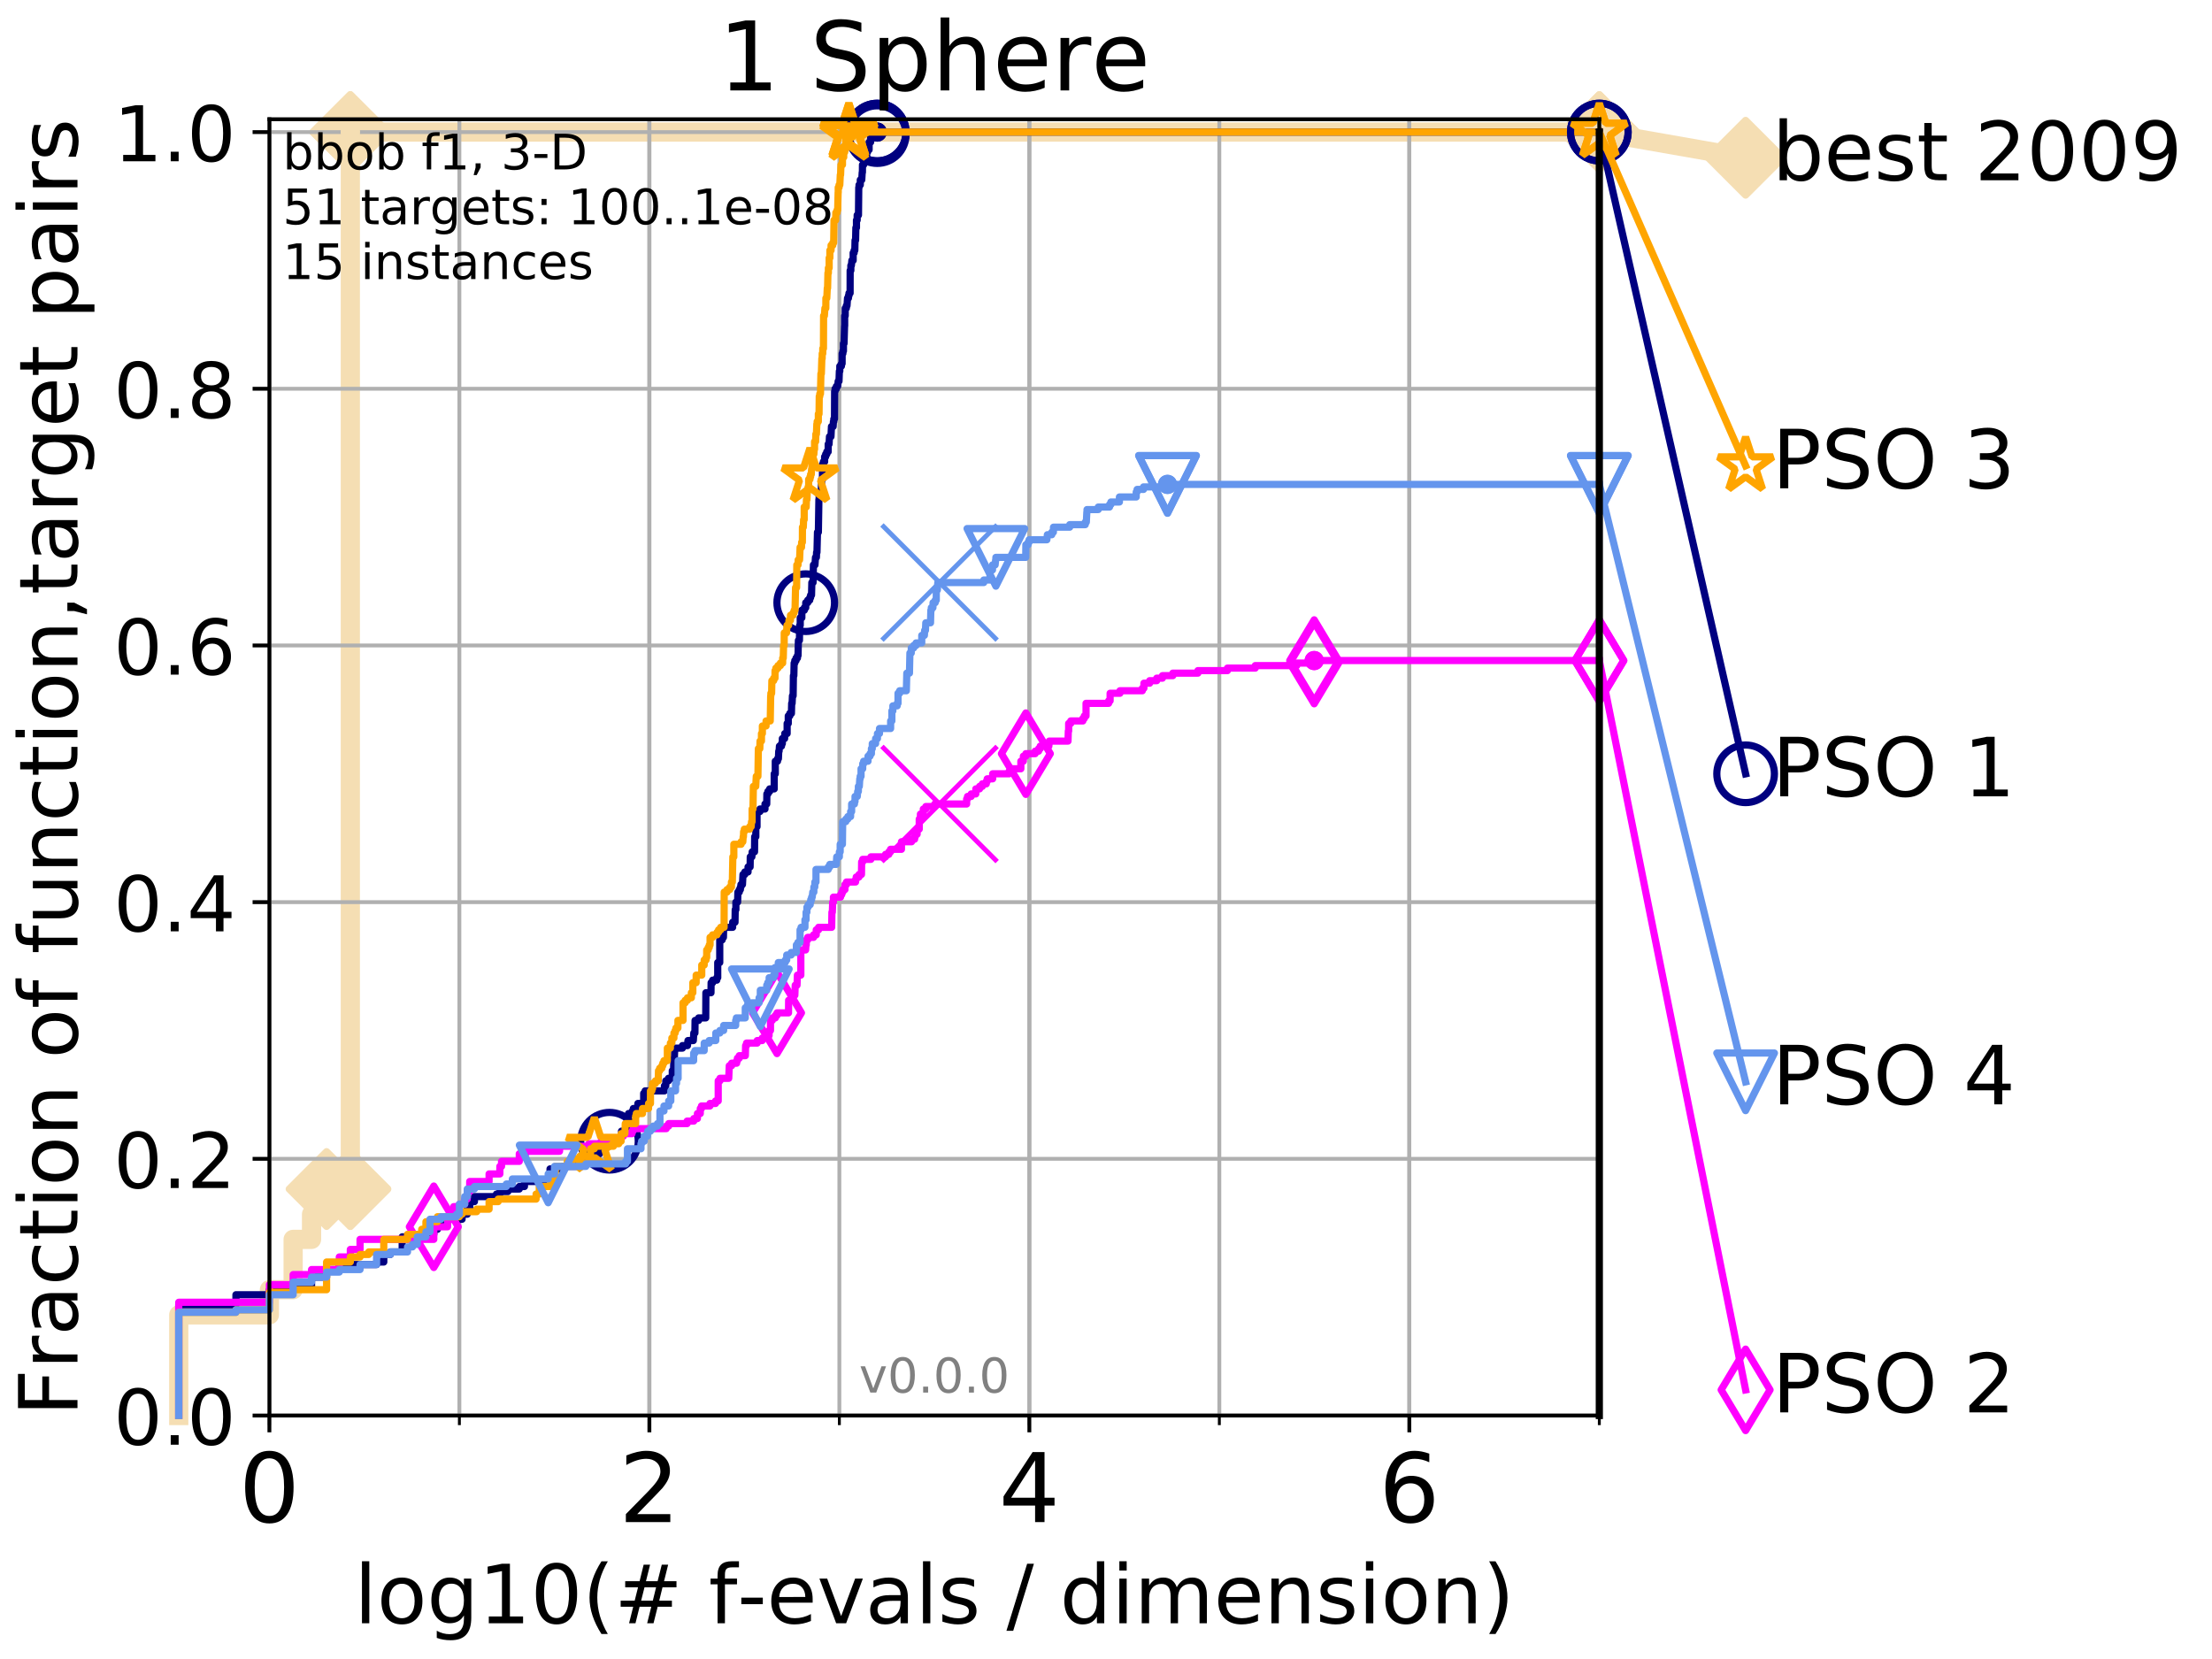 <?xml version="1.0" encoding="utf-8" standalone="no"?>
<!DOCTYPE svg PUBLIC "-//W3C//DTD SVG 1.1//EN"
  "http://www.w3.org/Graphics/SVG/1.1/DTD/svg11.dtd">
<!-- Created with matplotlib (http://matplotlib.org/) -->
<svg height="345.6pt" version="1.1" viewBox="0 0 460.8 345.6" width="460.8pt" xmlns="http://www.w3.org/2000/svg" xmlns:xlink="http://www.w3.org/1999/xlink">
 <defs>
  <style type="text/css">
*{stroke-linecap:butt;stroke-linejoin:round;}
  </style>
 </defs>
 <g id="figure_1">
  <g id="patch_1">
   <path d="M 0 345.6 
L 460.8 345.6 
L 460.8 0 
L 0 0 
z
" style="fill:#ffffff;"/>
  </g>
  <g id="axes_1">
   <g id="patch_2">
    <path d="M 56.12 294.88 
L 333.168 294.88 
L 333.168 24.84 
L 56.12 24.84 
z
" style="fill:#ffffff;"/>
   </g>
   <g id="line2d_1">
    <path d="M 37.236 294.88 
L 37.236 273.91 
L 56.12 273.91 
L 56.12 268.668 
L 61.065 268.668 
L 61.065 258.183 
L 64.9 258.183 
L 64.9 252.94 
L 68.034 252.94 
L 68.034 247.698 
L 72.979 247.698 
L 72.979 27.514 
L 333.168 27.514 
" style="fill:none;stroke:#f5deb3;stroke-linecap:square;stroke-width:4;"/>
   </g>
   <g id="line2d_2">
    <defs>
     <path d="M -0 7.778 
L 7.778 0 
L 0 -7.778 
L -7.778 -0 
z
" id="m46970000c2" style="stroke:#f5deb3;stroke-linejoin:miter;stroke-width:1.5;"/>
    </defs>
    <g>
     <use style="fill:#f5deb3;stroke:#f5deb3;stroke-linejoin:miter;stroke-width:1.5;" x="68.034" xlink:href="#m46970000c2" y="247.698"/>
     <use style="fill:#f5deb3;stroke:#f5deb3;stroke-linejoin:miter;stroke-width:1.5;" x="72.979" xlink:href="#m46970000c2" y="247.698"/>
     <use style="fill:#f5deb3;stroke:#f5deb3;stroke-linejoin:miter;stroke-width:1.5;" x="72.979" xlink:href="#m46970000c2" y="247.698"/>
     <use style="fill:#f5deb3;stroke:#f5deb3;stroke-linejoin:miter;stroke-width:1.5;" x="72.979" xlink:href="#m46970000c2" y="27.514"/>
     <use style="fill:#f5deb3;stroke:#f5deb3;stroke-linejoin:miter;stroke-width:1.5;" x="72.979" xlink:href="#m46970000c2" y="27.514"/>
     <use style="fill:#f5deb3;stroke:#f5deb3;stroke-linejoin:miter;stroke-width:1.5;" x="333.168" xlink:href="#m46970000c2" y="27.514"/>
    </g>
   </g>
   <g id="line2d_3">
    <path style="fill:none;stroke:#f5deb3;stroke-linecap:square;stroke-width:4;"/>
    <g/>
   </g>
   <g id="line2d_4">
    <path d="M 333.168 27.514 
L 363.643 32.861 
" style="fill:none;stroke:#f5deb3;stroke-linecap:square;stroke-width:4;"/>
    <g>
     <use style="fill:#f5deb3;stroke:#f5deb3;stroke-linejoin:miter;stroke-width:1.5;" x="333.168" xlink:href="#m46970000c2" y="27.514"/>
     <use style="fill:#f5deb3;stroke:#f5deb3;stroke-linejoin:miter;stroke-width:1.5;" x="363.643" xlink:href="#m46970000c2" y="32.861"/>
    </g>
   </g>
   <g id="matplotlib.axis_1">
    <g id="xtick_1">
     <g id="line2d_5">
      <path clip-path="url(#p275c1f14c0)" d="M 56.12 294.88 
L 56.12 24.84 
" style="fill:none;stroke:#b0b0b0;stroke-linecap:square;stroke-width:0.8;"/>
     </g>
     <g id="line2d_6">
      <defs>
       <path d="M 0 0 
L 0 3.5 
" id="mfd52d94b77" style="stroke:#000000;stroke-width:0.8;"/>
      </defs>
      <g>
       <use style="stroke:#000000;stroke-width:0.8;" x="56.12" xlink:href="#mfd52d94b77" y="294.88"/>
      </g>
     </g>
     <g id="text_1">
      <!-- 0 -->
      <defs>
       <path d="M 31.781 66.406 
Q 24.172 66.406 20.328 58.906 
Q 16.5 51.422 16.5 36.375 
Q 16.5 21.391 20.328 13.891 
Q 24.172 6.391 31.781 6.391 
Q 39.453 6.391 43.281 13.891 
Q 47.125 21.391 47.125 36.375 
Q 47.125 51.422 43.281 58.906 
Q 39.453 66.406 31.781 66.406 
z
M 31.781 74.219 
Q 44.047 74.219 50.516 64.516 
Q 56.984 54.828 56.984 36.375 
Q 56.984 17.969 50.516 8.266 
Q 44.047 -1.422 31.781 -1.422 
Q 19.531 -1.422 13.062 8.266 
Q 6.594 17.969 6.594 36.375 
Q 6.594 54.828 13.062 64.516 
Q 19.531 74.219 31.781 74.219 
z
" id="DejaVuSans-30"/>
      </defs>
      <g transform="translate(49.758 317.077)scale(0.2 -0.2)">
       <use xlink:href="#DejaVuSans-30"/>
      </g>
     </g>
    </g>
    <g id="xtick_2">
     <g id="line2d_7">
      <path clip-path="url(#p275c1f14c0)" d="M 135.277 294.88 
L 135.277 24.84 
" style="fill:none;stroke:#b0b0b0;stroke-linecap:square;stroke-width:0.8;"/>
     </g>
     <g id="line2d_8">
      <g>
       <use style="stroke:#000000;stroke-width:0.8;" x="135.277" xlink:href="#mfd52d94b77" y="294.88"/>
      </g>
     </g>
     <g id="text_2">
      <!-- 2 -->
      <defs>
       <path d="M 19.188 8.297 
L 53.609 8.297 
L 53.609 0 
L 7.328 0 
L 7.328 8.297 
Q 12.938 14.109 22.625 23.891 
Q 32.328 33.688 34.812 36.531 
Q 39.547 41.844 41.422 45.531 
Q 43.312 49.219 43.312 52.781 
Q 43.312 58.594 39.234 62.25 
Q 35.156 65.922 28.609 65.922 
Q 23.969 65.922 18.812 64.312 
Q 13.672 62.703 7.812 59.422 
L 7.812 69.391 
Q 13.766 71.781 18.938 73 
Q 24.125 74.219 28.422 74.219 
Q 39.75 74.219 46.484 68.547 
Q 53.219 62.891 53.219 53.422 
Q 53.219 48.922 51.531 44.891 
Q 49.859 40.875 45.406 35.406 
Q 44.188 33.984 37.641 27.219 
Q 31.109 20.453 19.188 8.297 
z
" id="DejaVuSans-32"/>
      </defs>
      <g transform="translate(128.914 317.077)scale(0.2 -0.2)">
       <use xlink:href="#DejaVuSans-32"/>
      </g>
     </g>
    </g>
    <g id="xtick_3">
     <g id="line2d_9">
      <path clip-path="url(#p275c1f14c0)" d="M 214.433 294.88 
L 214.433 24.84 
" style="fill:none;stroke:#b0b0b0;stroke-linecap:square;stroke-width:0.8;"/>
     </g>
     <g id="line2d_10">
      <g>
       <use style="stroke:#000000;stroke-width:0.8;" x="214.433" xlink:href="#mfd52d94b77" y="294.88"/>
      </g>
     </g>
     <g id="text_3">
      <!-- 4 -->
      <defs>
       <path d="M 37.797 64.312 
L 12.891 25.391 
L 37.797 25.391 
z
M 35.203 72.906 
L 47.609 72.906 
L 47.609 25.391 
L 58.016 25.391 
L 58.016 17.188 
L 47.609 17.188 
L 47.609 0 
L 37.797 0 
L 37.797 17.188 
L 4.891 17.188 
L 4.891 26.703 
z
" id="DejaVuSans-34"/>
      </defs>
      <g transform="translate(208.071 317.077)scale(0.2 -0.2)">
       <use xlink:href="#DejaVuSans-34"/>
      </g>
     </g>
    </g>
    <g id="xtick_4">
     <g id="line2d_11">
      <path clip-path="url(#p275c1f14c0)" d="M 293.59 294.88 
L 293.59 24.84 
" style="fill:none;stroke:#b0b0b0;stroke-linecap:square;stroke-width:0.8;"/>
     </g>
     <g id="line2d_12">
      <g>
       <use style="stroke:#000000;stroke-width:0.8;" x="293.59" xlink:href="#mfd52d94b77" y="294.88"/>
      </g>
     </g>
     <g id="text_4">
      <!-- 6 -->
      <defs>
       <path d="M 33.016 40.375 
Q 26.375 40.375 22.484 35.828 
Q 18.609 31.297 18.609 23.391 
Q 18.609 15.531 22.484 10.953 
Q 26.375 6.391 33.016 6.391 
Q 39.656 6.391 43.531 10.953 
Q 47.406 15.531 47.406 23.391 
Q 47.406 31.297 43.531 35.828 
Q 39.656 40.375 33.016 40.375 
z
M 52.594 71.297 
L 52.594 62.312 
Q 48.875 64.062 45.094 64.984 
Q 41.312 65.922 37.594 65.922 
Q 27.828 65.922 22.672 59.328 
Q 17.531 52.734 16.797 39.406 
Q 19.672 43.656 24.016 45.922 
Q 28.375 48.188 33.594 48.188 
Q 44.578 48.188 50.953 41.516 
Q 57.328 34.859 57.328 23.391 
Q 57.328 12.156 50.688 5.359 
Q 44.047 -1.422 33.016 -1.422 
Q 20.359 -1.422 13.672 8.266 
Q 6.984 17.969 6.984 36.375 
Q 6.984 53.656 15.188 63.938 
Q 23.391 74.219 37.203 74.219 
Q 40.922 74.219 44.703 73.484 
Q 48.484 72.75 52.594 71.297 
z
" id="DejaVuSans-36"/>
      </defs>
      <g transform="translate(287.227 317.077)scale(0.2 -0.2)">
       <use xlink:href="#DejaVuSans-36"/>
      </g>
     </g>
    </g>
    <g id="xtick_5">
     <g id="line2d_13">
      <path clip-path="url(#p275c1f14c0)" d="M 56.12 294.88 
L 56.12 24.84 
" style="fill:none;stroke:#b0b0b0;stroke-linecap:square;stroke-width:0.8;"/>
     </g>
     <g id="line2d_14">
      <defs>
       <path d="M 0 0 
L 0 2 
" id="mb05ce7f216" style="stroke:#000000;stroke-width:0.6;"/>
      </defs>
      <g>
       <use style="stroke:#000000;stroke-width:0.6;" x="56.12" xlink:href="#mb05ce7f216" y="294.88"/>
      </g>
     </g>
    </g>
    <g id="xtick_6">
     <g id="line2d_15">
      <path clip-path="url(#p275c1f14c0)" d="M 95.698 294.88 
L 95.698 24.84 
" style="fill:none;stroke:#b0b0b0;stroke-linecap:square;stroke-width:0.8;"/>
     </g>
     <g id="line2d_16">
      <g>
       <use style="stroke:#000000;stroke-width:0.6;" x="95.698" xlink:href="#mb05ce7f216" y="294.88"/>
      </g>
     </g>
    </g>
    <g id="xtick_7">
     <g id="line2d_17">
      <path clip-path="url(#p275c1f14c0)" d="M 135.277 294.88 
L 135.277 24.84 
" style="fill:none;stroke:#b0b0b0;stroke-linecap:square;stroke-width:0.8;"/>
     </g>
     <g id="line2d_18">
      <g>
       <use style="stroke:#000000;stroke-width:0.6;" x="135.277" xlink:href="#mb05ce7f216" y="294.88"/>
      </g>
     </g>
    </g>
    <g id="xtick_8">
     <g id="line2d_19">
      <path clip-path="url(#p275c1f14c0)" d="M 174.855 294.88 
L 174.855 24.84 
" style="fill:none;stroke:#b0b0b0;stroke-linecap:square;stroke-width:0.8;"/>
     </g>
     <g id="line2d_20">
      <g>
       <use style="stroke:#000000;stroke-width:0.6;" x="174.855" xlink:href="#mb05ce7f216" y="294.88"/>
      </g>
     </g>
    </g>
    <g id="xtick_9">
     <g id="line2d_21">
      <path clip-path="url(#p275c1f14c0)" d="M 214.433 294.88 
L 214.433 24.84 
" style="fill:none;stroke:#b0b0b0;stroke-linecap:square;stroke-width:0.8;"/>
     </g>
     <g id="line2d_22">
      <g>
       <use style="stroke:#000000;stroke-width:0.6;" x="214.433" xlink:href="#mb05ce7f216" y="294.88"/>
      </g>
     </g>
    </g>
    <g id="xtick_10">
     <g id="line2d_23">
      <path clip-path="url(#p275c1f14c0)" d="M 254.011 294.88 
L 254.011 24.84 
" style="fill:none;stroke:#b0b0b0;stroke-linecap:square;stroke-width:0.8;"/>
     </g>
     <g id="line2d_24">
      <g>
       <use style="stroke:#000000;stroke-width:0.6;" x="254.011" xlink:href="#mb05ce7f216" y="294.88"/>
      </g>
     </g>
    </g>
    <g id="xtick_11">
     <g id="line2d_25">
      <path clip-path="url(#p275c1f14c0)" d="M 293.59 294.88 
L 293.59 24.84 
" style="fill:none;stroke:#b0b0b0;stroke-linecap:square;stroke-width:0.8;"/>
     </g>
     <g id="line2d_26">
      <g>
       <use style="stroke:#000000;stroke-width:0.6;" x="293.59" xlink:href="#mb05ce7f216" y="294.88"/>
      </g>
     </g>
    </g>
    <g id="xtick_12">
     <g id="line2d_27">
      <path clip-path="url(#p275c1f14c0)" d="M 333.168 294.88 
L 333.168 24.84 
" style="fill:none;stroke:#b0b0b0;stroke-linecap:square;stroke-width:0.8;"/>
     </g>
     <g id="line2d_28">
      <g>
       <use style="stroke:#000000;stroke-width:0.6;" x="333.168" xlink:href="#mb05ce7f216" y="294.88"/>
      </g>
     </g>
    </g>
    <g id="text_5">
     <!-- log10(# f-evals / dimension) -->
     <defs>
      <path d="M 9.422 75.984 
L 18.406 75.984 
L 18.406 0 
L 9.422 0 
z
" id="DejaVuSans-6c"/>
      <path d="M 30.609 48.391 
Q 23.391 48.391 19.188 42.75 
Q 14.984 37.109 14.984 27.297 
Q 14.984 17.484 19.156 11.844 
Q 23.344 6.203 30.609 6.203 
Q 37.797 6.203 41.984 11.859 
Q 46.188 17.531 46.188 27.297 
Q 46.188 37.016 41.984 42.703 
Q 37.797 48.391 30.609 48.391 
z
M 30.609 56 
Q 42.328 56 49.016 48.375 
Q 55.719 40.766 55.719 27.297 
Q 55.719 13.875 49.016 6.219 
Q 42.328 -1.422 30.609 -1.422 
Q 18.844 -1.422 12.172 6.219 
Q 5.516 13.875 5.516 27.297 
Q 5.516 40.766 12.172 48.375 
Q 18.844 56 30.609 56 
z
" id="DejaVuSans-6f"/>
      <path d="M 45.406 27.984 
Q 45.406 37.75 41.375 43.109 
Q 37.359 48.484 30.078 48.484 
Q 22.859 48.484 18.828 43.109 
Q 14.797 37.75 14.797 27.984 
Q 14.797 18.266 18.828 12.891 
Q 22.859 7.516 30.078 7.516 
Q 37.359 7.516 41.375 12.891 
Q 45.406 18.266 45.406 27.984 
z
M 54.391 6.781 
Q 54.391 -7.172 48.188 -13.984 
Q 42 -20.797 29.203 -20.797 
Q 24.469 -20.797 20.266 -20.094 
Q 16.062 -19.391 12.109 -17.922 
L 12.109 -9.188 
Q 16.062 -11.328 19.922 -12.344 
Q 23.781 -13.375 27.781 -13.375 
Q 36.625 -13.375 41.016 -8.766 
Q 45.406 -4.156 45.406 5.172 
L 45.406 9.625 
Q 42.625 4.781 38.281 2.391 
Q 33.938 0 27.875 0 
Q 17.828 0 11.672 7.656 
Q 5.516 15.328 5.516 27.984 
Q 5.516 40.672 11.672 48.328 
Q 17.828 56 27.875 56 
Q 33.938 56 38.281 53.609 
Q 42.625 51.219 45.406 46.391 
L 45.406 54.688 
L 54.391 54.688 
z
" id="DejaVuSans-67"/>
      <path d="M 12.406 8.297 
L 28.516 8.297 
L 28.516 63.922 
L 10.984 60.406 
L 10.984 69.391 
L 28.422 72.906 
L 38.281 72.906 
L 38.281 8.297 
L 54.391 8.297 
L 54.391 0 
L 12.406 0 
z
" id="DejaVuSans-31"/>
      <path d="M 31 75.875 
Q 24.469 64.656 21.281 53.656 
Q 18.109 42.672 18.109 31.391 
Q 18.109 20.125 21.312 9.062 
Q 24.516 -2 31 -13.188 
L 23.188 -13.188 
Q 15.875 -1.703 12.234 9.375 
Q 8.594 20.453 8.594 31.391 
Q 8.594 42.281 12.203 53.312 
Q 15.828 64.359 23.188 75.875 
z
" id="DejaVuSans-28"/>
      <path d="M 51.125 44 
L 36.922 44 
L 32.812 27.688 
L 47.125 27.688 
z
M 43.797 71.781 
L 38.719 51.516 
L 52.984 51.516 
L 58.109 71.781 
L 65.922 71.781 
L 60.891 51.516 
L 76.125 51.516 
L 76.125 44 
L 58.984 44 
L 54.984 27.688 
L 70.516 27.688 
L 70.516 20.219 
L 53.078 20.219 
L 48 0 
L 40.188 0 
L 45.219 20.219 
L 30.906 20.219 
L 25.875 0 
L 18.016 0 
L 23.094 20.219 
L 7.719 20.219 
L 7.719 27.688 
L 24.906 27.688 
L 29 44 
L 13.281 44 
L 13.281 51.516 
L 30.906 51.516 
L 35.891 71.781 
z
" id="DejaVuSans-23"/>
      <path id="DejaVuSans-20"/>
      <path d="M 37.109 75.984 
L 37.109 68.5 
L 28.516 68.5 
Q 23.688 68.5 21.797 66.547 
Q 19.922 64.594 19.922 59.516 
L 19.922 54.688 
L 34.719 54.688 
L 34.719 47.703 
L 19.922 47.703 
L 19.922 0 
L 10.891 0 
L 10.891 47.703 
L 2.297 47.703 
L 2.297 54.688 
L 10.891 54.688 
L 10.891 58.5 
Q 10.891 67.625 15.141 71.797 
Q 19.391 75.984 28.609 75.984 
z
" id="DejaVuSans-66"/>
      <path d="M 4.891 31.391 
L 31.203 31.391 
L 31.203 23.391 
L 4.891 23.391 
z
" id="DejaVuSans-2d"/>
      <path d="M 56.203 29.594 
L 56.203 25.203 
L 14.891 25.203 
Q 15.484 15.922 20.484 11.062 
Q 25.484 6.203 34.422 6.203 
Q 39.594 6.203 44.453 7.469 
Q 49.312 8.734 54.109 11.281 
L 54.109 2.781 
Q 49.266 0.734 44.188 -0.344 
Q 39.109 -1.422 33.891 -1.422 
Q 20.797 -1.422 13.156 6.188 
Q 5.516 13.812 5.516 26.812 
Q 5.516 40.234 12.766 48.109 
Q 20.016 56 32.328 56 
Q 43.359 56 49.781 48.891 
Q 56.203 41.797 56.203 29.594 
z
M 47.219 32.234 
Q 47.125 39.594 43.094 43.984 
Q 39.062 48.391 32.422 48.391 
Q 24.906 48.391 20.391 44.141 
Q 15.875 39.891 15.188 32.172 
z
" id="DejaVuSans-65"/>
      <path d="M 2.984 54.688 
L 12.5 54.688 
L 29.594 8.797 
L 46.688 54.688 
L 56.203 54.688 
L 35.688 0 
L 23.484 0 
z
" id="DejaVuSans-76"/>
      <path d="M 34.281 27.484 
Q 23.391 27.484 19.188 25 
Q 14.984 22.516 14.984 16.5 
Q 14.984 11.719 18.141 8.906 
Q 21.297 6.109 26.703 6.109 
Q 34.188 6.109 38.703 11.406 
Q 43.219 16.703 43.219 25.484 
L 43.219 27.484 
z
M 52.203 31.203 
L 52.203 0 
L 43.219 0 
L 43.219 8.297 
Q 40.141 3.328 35.547 0.953 
Q 30.953 -1.422 24.312 -1.422 
Q 15.922 -1.422 10.953 3.297 
Q 6 8.016 6 15.922 
Q 6 25.141 12.172 29.828 
Q 18.359 34.516 30.609 34.516 
L 43.219 34.516 
L 43.219 35.406 
Q 43.219 41.609 39.141 45 
Q 35.062 48.391 27.688 48.391 
Q 23 48.391 18.547 47.266 
Q 14.109 46.141 10.016 43.891 
L 10.016 52.203 
Q 14.938 54.109 19.578 55.047 
Q 24.219 56 28.609 56 
Q 40.484 56 46.344 49.844 
Q 52.203 43.703 52.203 31.203 
z
" id="DejaVuSans-61"/>
      <path d="M 44.281 53.078 
L 44.281 44.578 
Q 40.484 46.531 36.375 47.5 
Q 32.281 48.484 27.875 48.484 
Q 21.188 48.484 17.844 46.438 
Q 14.5 44.391 14.5 40.281 
Q 14.5 37.156 16.891 35.375 
Q 19.281 33.594 26.516 31.984 
L 29.594 31.297 
Q 39.156 29.25 43.188 25.516 
Q 47.219 21.781 47.219 15.094 
Q 47.219 7.469 41.188 3.016 
Q 35.156 -1.422 24.609 -1.422 
Q 20.219 -1.422 15.453 -0.562 
Q 10.688 0.297 5.422 2 
L 5.422 11.281 
Q 10.406 8.688 15.234 7.391 
Q 20.062 6.109 24.812 6.109 
Q 31.156 6.109 34.562 8.281 
Q 37.984 10.453 37.984 14.406 
Q 37.984 18.062 35.516 20.016 
Q 33.062 21.969 24.703 23.781 
L 21.578 24.516 
Q 13.234 26.266 9.516 29.906 
Q 5.812 33.547 5.812 39.891 
Q 5.812 47.609 11.281 51.797 
Q 16.75 56 26.812 56 
Q 31.781 56 36.172 55.266 
Q 40.578 54.547 44.281 53.078 
z
" id="DejaVuSans-73"/>
      <path d="M 25.391 72.906 
L 33.688 72.906 
L 8.297 -9.281 
L 0 -9.281 
z
" id="DejaVuSans-2f"/>
      <path d="M 45.406 46.391 
L 45.406 75.984 
L 54.391 75.984 
L 54.391 0 
L 45.406 0 
L 45.406 8.203 
Q 42.578 3.328 38.25 0.953 
Q 33.938 -1.422 27.875 -1.422 
Q 17.969 -1.422 11.734 6.484 
Q 5.516 14.406 5.516 27.297 
Q 5.516 40.188 11.734 48.094 
Q 17.969 56 27.875 56 
Q 33.938 56 38.25 53.625 
Q 42.578 51.266 45.406 46.391 
z
M 14.797 27.297 
Q 14.797 17.391 18.875 11.75 
Q 22.953 6.109 30.078 6.109 
Q 37.203 6.109 41.297 11.75 
Q 45.406 17.391 45.406 27.297 
Q 45.406 37.203 41.297 42.844 
Q 37.203 48.484 30.078 48.484 
Q 22.953 48.484 18.875 42.844 
Q 14.797 37.203 14.797 27.297 
z
" id="DejaVuSans-64"/>
      <path d="M 9.422 54.688 
L 18.406 54.688 
L 18.406 0 
L 9.422 0 
z
M 9.422 75.984 
L 18.406 75.984 
L 18.406 64.594 
L 9.422 64.594 
z
" id="DejaVuSans-69"/>
      <path d="M 52 44.188 
Q 55.375 50.25 60.062 53.125 
Q 64.75 56 71.094 56 
Q 79.641 56 84.281 50.016 
Q 88.922 44.047 88.922 33.016 
L 88.922 0 
L 79.891 0 
L 79.891 32.719 
Q 79.891 40.578 77.094 44.375 
Q 74.312 48.188 68.609 48.188 
Q 61.625 48.188 57.562 43.547 
Q 53.516 38.922 53.516 30.906 
L 53.516 0 
L 44.484 0 
L 44.484 32.719 
Q 44.484 40.625 41.703 44.406 
Q 38.922 48.188 33.109 48.188 
Q 26.219 48.188 22.156 43.531 
Q 18.109 38.875 18.109 30.906 
L 18.109 0 
L 9.078 0 
L 9.078 54.688 
L 18.109 54.688 
L 18.109 46.188 
Q 21.188 51.219 25.484 53.609 
Q 29.781 56 35.688 56 
Q 41.656 56 45.828 52.969 
Q 50 49.953 52 44.188 
z
" id="DejaVuSans-6d"/>
      <path d="M 54.891 33.016 
L 54.891 0 
L 45.906 0 
L 45.906 32.719 
Q 45.906 40.484 42.875 44.328 
Q 39.844 48.188 33.797 48.188 
Q 26.516 48.188 22.312 43.547 
Q 18.109 38.922 18.109 30.906 
L 18.109 0 
L 9.078 0 
L 9.078 54.688 
L 18.109 54.688 
L 18.109 46.188 
Q 21.344 51.125 25.703 53.562 
Q 30.078 56 35.797 56 
Q 45.219 56 50.047 50.172 
Q 54.891 44.344 54.891 33.016 
z
" id="DejaVuSans-6e"/>
      <path d="M 8.016 75.875 
L 15.828 75.875 
Q 23.141 64.359 26.781 53.312 
Q 30.422 42.281 30.422 31.391 
Q 30.422 20.453 26.781 9.375 
Q 23.141 -1.703 15.828 -13.188 
L 8.016 -13.188 
Q 14.5 -2 17.703 9.062 
Q 20.906 20.125 20.906 31.391 
Q 20.906 42.672 17.703 53.656 
Q 14.5 64.656 8.016 75.875 
z
" id="DejaVuSans-29"/>
     </defs>
     <g transform="translate(73.803 338.154)scale(0.17 -0.17)">
      <use xlink:href="#DejaVuSans-6c"/>
      <use x="27.783" xlink:href="#DejaVuSans-6f"/>
      <use x="88.965" xlink:href="#DejaVuSans-67"/>
      <use x="152.441" xlink:href="#DejaVuSans-31"/>
      <use x="216.064" xlink:href="#DejaVuSans-30"/>
      <use x="279.688" xlink:href="#DejaVuSans-28"/>
      <use x="318.701" xlink:href="#DejaVuSans-23"/>
      <use x="402.49" xlink:href="#DejaVuSans-20"/>
      <use x="434.277" xlink:href="#DejaVuSans-66"/>
      <use x="469.404" xlink:href="#DejaVuSans-2d"/>
      <use x="505.488" xlink:href="#DejaVuSans-65"/>
      <use x="567.012" xlink:href="#DejaVuSans-76"/>
      <use x="626.191" xlink:href="#DejaVuSans-61"/>
      <use x="687.471" xlink:href="#DejaVuSans-6c"/>
      <use x="715.254" xlink:href="#DejaVuSans-73"/>
      <use x="767.354" xlink:href="#DejaVuSans-20"/>
      <use x="799.141" xlink:href="#DejaVuSans-2f"/>
      <use x="832.832" xlink:href="#DejaVuSans-20"/>
      <use x="864.619" xlink:href="#DejaVuSans-64"/>
      <use x="928.096" xlink:href="#DejaVuSans-69"/>
      <use x="955.879" xlink:href="#DejaVuSans-6d"/>
      <use x="1053.291" xlink:href="#DejaVuSans-65"/>
      <use x="1114.814" xlink:href="#DejaVuSans-6e"/>
      <use x="1178.193" xlink:href="#DejaVuSans-73"/>
      <use x="1230.293" xlink:href="#DejaVuSans-69"/>
      <use x="1258.076" xlink:href="#DejaVuSans-6f"/>
      <use x="1319.258" xlink:href="#DejaVuSans-6e"/>
      <use x="1382.637" xlink:href="#DejaVuSans-29"/>
     </g>
    </g>
   </g>
   <g id="matplotlib.axis_2">
    <g id="ytick_1">
     <g id="line2d_29">
      <path clip-path="url(#p275c1f14c0)" d="M 56.12 294.88 
L 333.168 294.88 
" style="fill:none;stroke:#b0b0b0;stroke-linecap:square;stroke-width:0.8;"/>
     </g>
     <g id="line2d_30">
      <defs>
       <path d="M 0 0 
L -3.5 0 
" id="me43df91f21" style="stroke:#000000;stroke-width:0.8;"/>
      </defs>
      <g>
       <use style="stroke:#000000;stroke-width:0.8;" x="56.12" xlink:href="#me43df91f21" y="294.88"/>
      </g>
     </g>
     <g id="text_6">
      <!-- 0.0 -->
      <defs>
       <path d="M 10.688 12.406 
L 21 12.406 
L 21 0 
L 10.688 0 
z
" id="DejaVuSans-2e"/>
      </defs>
      <g transform="translate(23.675 300.959)scale(0.16 -0.16)">
       <use xlink:href="#DejaVuSans-30"/>
       <use x="63.623" xlink:href="#DejaVuSans-2e"/>
       <use x="95.41" xlink:href="#DejaVuSans-30"/>
      </g>
     </g>
    </g>
    <g id="ytick_2">
     <g id="line2d_31">
      <path clip-path="url(#p275c1f14c0)" d="M 56.12 241.407 
L 333.168 241.407 
" style="fill:none;stroke:#b0b0b0;stroke-linecap:square;stroke-width:0.8;"/>
     </g>
     <g id="line2d_32">
      <g>
       <use style="stroke:#000000;stroke-width:0.8;" x="56.12" xlink:href="#me43df91f21" y="241.407"/>
      </g>
     </g>
     <g id="text_7">
      <!-- 0.2 -->
      <g transform="translate(23.675 247.485)scale(0.16 -0.16)">
       <use xlink:href="#DejaVuSans-30"/>
       <use x="63.623" xlink:href="#DejaVuSans-2e"/>
       <use x="95.41" xlink:href="#DejaVuSans-32"/>
      </g>
     </g>
    </g>
    <g id="ytick_3">
     <g id="line2d_33">
      <path clip-path="url(#p275c1f14c0)" d="M 56.12 187.933 
L 333.168 187.933 
" style="fill:none;stroke:#b0b0b0;stroke-linecap:square;stroke-width:0.8;"/>
     </g>
     <g id="line2d_34">
      <g>
       <use style="stroke:#000000;stroke-width:0.8;" x="56.12" xlink:href="#me43df91f21" y="187.933"/>
      </g>
     </g>
     <g id="text_8">
      <!-- 0.4 -->
      <g transform="translate(23.675 194.012)scale(0.16 -0.16)">
       <use xlink:href="#DejaVuSans-30"/>
       <use x="63.623" xlink:href="#DejaVuSans-2e"/>
       <use x="95.41" xlink:href="#DejaVuSans-34"/>
      </g>
     </g>
    </g>
    <g id="ytick_4">
     <g id="line2d_35">
      <path clip-path="url(#p275c1f14c0)" d="M 56.12 134.46 
L 333.168 134.46 
" style="fill:none;stroke:#b0b0b0;stroke-linecap:square;stroke-width:0.8;"/>
     </g>
     <g id="line2d_36">
      <g>
       <use style="stroke:#000000;stroke-width:0.8;" x="56.12" xlink:href="#me43df91f21" y="134.46"/>
      </g>
     </g>
     <g id="text_9">
      <!-- 0.6 -->
      <g transform="translate(23.675 140.539)scale(0.16 -0.16)">
       <use xlink:href="#DejaVuSans-30"/>
       <use x="63.623" xlink:href="#DejaVuSans-2e"/>
       <use x="95.41" xlink:href="#DejaVuSans-36"/>
      </g>
     </g>
    </g>
    <g id="ytick_5">
     <g id="line2d_37">
      <path clip-path="url(#p275c1f14c0)" d="M 56.12 80.987 
L 333.168 80.987 
" style="fill:none;stroke:#b0b0b0;stroke-linecap:square;stroke-width:0.8;"/>
     </g>
     <g id="line2d_38">
      <g>
       <use style="stroke:#000000;stroke-width:0.8;" x="56.12" xlink:href="#me43df91f21" y="80.987"/>
      </g>
     </g>
     <g id="text_10">
      <!-- 0.8 -->
      <defs>
       <path d="M 31.781 34.625 
Q 24.75 34.625 20.719 30.859 
Q 16.703 27.094 16.703 20.516 
Q 16.703 13.922 20.719 10.156 
Q 24.75 6.391 31.781 6.391 
Q 38.812 6.391 42.859 10.172 
Q 46.922 13.969 46.922 20.516 
Q 46.922 27.094 42.891 30.859 
Q 38.875 34.625 31.781 34.625 
z
M 21.922 38.812 
Q 15.578 40.375 12.031 44.719 
Q 8.5 49.078 8.5 55.328 
Q 8.5 64.062 14.719 69.141 
Q 20.953 74.219 31.781 74.219 
Q 42.672 74.219 48.875 69.141 
Q 55.078 64.062 55.078 55.328 
Q 55.078 49.078 51.531 44.719 
Q 48 40.375 41.703 38.812 
Q 48.828 37.156 52.797 32.312 
Q 56.781 27.484 56.781 20.516 
Q 56.781 9.906 50.312 4.234 
Q 43.844 -1.422 31.781 -1.422 
Q 19.734 -1.422 13.25 4.234 
Q 6.781 9.906 6.781 20.516 
Q 6.781 27.484 10.781 32.312 
Q 14.797 37.156 21.922 38.812 
z
M 18.312 54.391 
Q 18.312 48.734 21.844 45.562 
Q 25.391 42.391 31.781 42.391 
Q 38.141 42.391 41.719 45.562 
Q 45.312 48.734 45.312 54.391 
Q 45.312 60.062 41.719 63.234 
Q 38.141 66.406 31.781 66.406 
Q 25.391 66.406 21.844 63.234 
Q 18.312 60.062 18.312 54.391 
z
" id="DejaVuSans-38"/>
      </defs>
      <g transform="translate(23.675 87.066)scale(0.16 -0.16)">
       <use xlink:href="#DejaVuSans-30"/>
       <use x="63.623" xlink:href="#DejaVuSans-2e"/>
       <use x="95.41" xlink:href="#DejaVuSans-38"/>
      </g>
     </g>
    </g>
    <g id="ytick_6">
     <g id="line2d_39">
      <path clip-path="url(#p275c1f14c0)" d="M 56.12 27.514 
L 333.168 27.514 
" style="fill:none;stroke:#b0b0b0;stroke-linecap:square;stroke-width:0.8;"/>
     </g>
     <g id="line2d_40">
      <g>
       <use style="stroke:#000000;stroke-width:0.8;" x="56.12" xlink:href="#me43df91f21" y="27.514"/>
      </g>
     </g>
     <g id="text_11">
      <!-- 1.0 -->
      <g transform="translate(23.675 33.592)scale(0.16 -0.16)">
       <use xlink:href="#DejaVuSans-31"/>
       <use x="63.623" xlink:href="#DejaVuSans-2e"/>
       <use x="95.41" xlink:href="#DejaVuSans-30"/>
      </g>
     </g>
    </g>
    <g id="text_12">
     <!-- Fraction of function,target pairs -->
     <defs>
      <path d="M 9.812 72.906 
L 51.703 72.906 
L 51.703 64.594 
L 19.672 64.594 
L 19.672 43.109 
L 48.578 43.109 
L 48.578 34.812 
L 19.672 34.812 
L 19.672 0 
L 9.812 0 
z
" id="DejaVuSans-46"/>
      <path d="M 41.109 46.297 
Q 39.594 47.172 37.812 47.578 
Q 36.031 48 33.891 48 
Q 26.266 48 22.188 43.047 
Q 18.109 38.094 18.109 28.812 
L 18.109 0 
L 9.078 0 
L 9.078 54.688 
L 18.109 54.688 
L 18.109 46.188 
Q 20.953 51.172 25.484 53.578 
Q 30.031 56 36.531 56 
Q 37.453 56 38.578 55.875 
Q 39.703 55.766 41.062 55.516 
z
" id="DejaVuSans-72"/>
      <path d="M 48.781 52.594 
L 48.781 44.188 
Q 44.969 46.297 41.141 47.344 
Q 37.312 48.391 33.406 48.391 
Q 24.656 48.391 19.812 42.844 
Q 14.984 37.312 14.984 27.297 
Q 14.984 17.281 19.812 11.734 
Q 24.656 6.203 33.406 6.203 
Q 37.312 6.203 41.141 7.25 
Q 44.969 8.297 48.781 10.406 
L 48.781 2.094 
Q 45.016 0.344 40.984 -0.531 
Q 36.969 -1.422 32.422 -1.422 
Q 20.062 -1.422 12.781 6.344 
Q 5.516 14.109 5.516 27.297 
Q 5.516 40.672 12.859 48.328 
Q 20.219 56 33.016 56 
Q 37.156 56 41.109 55.141 
Q 45.062 54.297 48.781 52.594 
z
" id="DejaVuSans-63"/>
      <path d="M 18.312 70.219 
L 18.312 54.688 
L 36.812 54.688 
L 36.812 47.703 
L 18.312 47.703 
L 18.312 18.016 
Q 18.312 11.328 20.141 9.422 
Q 21.969 7.516 27.594 7.516 
L 36.812 7.516 
L 36.812 0 
L 27.594 0 
Q 17.188 0 13.234 3.875 
Q 9.281 7.766 9.281 18.016 
L 9.281 47.703 
L 2.688 47.703 
L 2.688 54.688 
L 9.281 54.688 
L 9.281 70.219 
z
" id="DejaVuSans-74"/>
      <path d="M 8.5 21.578 
L 8.5 54.688 
L 17.484 54.688 
L 17.484 21.922 
Q 17.484 14.156 20.5 10.266 
Q 23.531 6.391 29.594 6.391 
Q 36.859 6.391 41.078 11.031 
Q 45.312 15.672 45.312 23.688 
L 45.312 54.688 
L 54.297 54.688 
L 54.297 0 
L 45.312 0 
L 45.312 8.406 
Q 42.047 3.422 37.719 1 
Q 33.406 -1.422 27.688 -1.422 
Q 18.266 -1.422 13.375 4.438 
Q 8.5 10.297 8.5 21.578 
z
M 31.109 56 
z
" id="DejaVuSans-75"/>
      <path d="M 11.719 12.406 
L 22.016 12.406 
L 22.016 4 
L 14.016 -11.625 
L 7.719 -11.625 
L 11.719 4 
z
" id="DejaVuSans-2c"/>
      <path d="M 18.109 8.203 
L 18.109 -20.797 
L 9.078 -20.797 
L 9.078 54.688 
L 18.109 54.688 
L 18.109 46.391 
Q 20.953 51.266 25.266 53.625 
Q 29.594 56 35.594 56 
Q 45.562 56 51.781 48.094 
Q 58.016 40.188 58.016 27.297 
Q 58.016 14.406 51.781 6.484 
Q 45.562 -1.422 35.594 -1.422 
Q 29.594 -1.422 25.266 0.953 
Q 20.953 3.328 18.109 8.203 
z
M 48.688 27.297 
Q 48.688 37.203 44.609 42.844 
Q 40.531 48.484 33.406 48.484 
Q 26.266 48.484 22.188 42.844 
Q 18.109 37.203 18.109 27.297 
Q 18.109 17.391 22.188 11.75 
Q 26.266 6.109 33.406 6.109 
Q 40.531 6.109 44.609 11.75 
Q 48.688 17.391 48.688 27.297 
z
" id="DejaVuSans-70"/>
     </defs>
     <g transform="translate(16.14 294.999)rotate(-90)scale(0.17 -0.17)">
      <use xlink:href="#DejaVuSans-46"/>
      <use x="57.41" xlink:href="#DejaVuSans-72"/>
      <use x="98.523" xlink:href="#DejaVuSans-61"/>
      <use x="159.803" xlink:href="#DejaVuSans-63"/>
      <use x="214.783" xlink:href="#DejaVuSans-74"/>
      <use x="253.992" xlink:href="#DejaVuSans-69"/>
      <use x="281.775" xlink:href="#DejaVuSans-6f"/>
      <use x="342.957" xlink:href="#DejaVuSans-6e"/>
      <use x="406.336" xlink:href="#DejaVuSans-20"/>
      <use x="438.123" xlink:href="#DejaVuSans-6f"/>
      <use x="499.305" xlink:href="#DejaVuSans-66"/>
      <use x="534.51" xlink:href="#DejaVuSans-20"/>
      <use x="566.297" xlink:href="#DejaVuSans-66"/>
      <use x="601.502" xlink:href="#DejaVuSans-75"/>
      <use x="664.881" xlink:href="#DejaVuSans-6e"/>
      <use x="728.26" xlink:href="#DejaVuSans-63"/>
      <use x="783.24" xlink:href="#DejaVuSans-74"/>
      <use x="822.449" xlink:href="#DejaVuSans-69"/>
      <use x="850.232" xlink:href="#DejaVuSans-6f"/>
      <use x="911.414" xlink:href="#DejaVuSans-6e"/>
      <use x="974.793" xlink:href="#DejaVuSans-2c"/>
      <use x="1006.58" xlink:href="#DejaVuSans-74"/>
      <use x="1045.789" xlink:href="#DejaVuSans-61"/>
      <use x="1107.068" xlink:href="#DejaVuSans-72"/>
      <use x="1148.166" xlink:href="#DejaVuSans-67"/>
      <use x="1211.643" xlink:href="#DejaVuSans-65"/>
      <use x="1273.166" xlink:href="#DejaVuSans-74"/>
      <use x="1312.375" xlink:href="#DejaVuSans-20"/>
      <use x="1344.162" xlink:href="#DejaVuSans-70"/>
      <use x="1407.639" xlink:href="#DejaVuSans-61"/>
      <use x="1468.918" xlink:href="#DejaVuSans-69"/>
      <use x="1496.701" xlink:href="#DejaVuSans-72"/>
      <use x="1537.814" xlink:href="#DejaVuSans-73"/>
     </g>
    </g>
   </g>
   <g id="line2d_41">
    <defs>
     <path d="M 0 1.5 
C 0.398 1.5 0.779 1.342 1.061 1.061 
C 1.342 0.779 1.5 0.398 1.5 0 
C 1.5 -0.398 1.342 -0.779 1.061 -1.061 
C 0.779 -1.342 0.398 -1.5 0 -1.5 
C -0.398 -1.5 -0.779 -1.342 -1.061 -1.061 
C -1.342 -0.779 -1.5 -0.398 -1.5 0 
C -1.5 0.398 -1.342 0.779 -1.061 1.061 
C -0.779 1.342 -0.398 1.5 0 1.5 
z
" id="mdc32c121de" style="stroke:#f5deb3;"/>
    </defs>
    <g>
     <use style="fill:#f5deb3;stroke:#f5deb3;" x="72.979" xlink:href="#mdc32c121de" y="27.514"/>
     <use style="fill:#f5deb3;stroke:#f5deb3;" x="72.979" xlink:href="#mdc32c121de" y="27.514"/>
    </g>
   </g>
   <g id="line2d_42">
    <defs>
     <path d="M 0 1.5 
C 0.398 1.5 0.779 1.342 1.061 1.061 
C 1.342 0.779 1.5 0.398 1.5 0 
C 1.5 -0.398 1.342 -0.779 1.061 -1.061 
C 0.779 -1.342 0.398 -1.5 0 -1.5 
C -0.398 -1.5 -0.779 -1.342 -1.061 -1.061 
C -1.342 -0.779 -1.5 -0.398 -1.5 0 
C -1.5 0.398 -1.342 0.779 -1.061 1.061 
C -0.779 1.342 -0.398 1.5 0 1.5 
z
" id="m4711b13412" style="stroke:#000080;"/>
    </defs>
    <g>
     <use style="fill:#000080;stroke:#000080;" x="182.739" xlink:href="#m4711b13412" y="27.514"/>
     <use style="fill:#000080;stroke:#000080;" x="182.739" xlink:href="#m4711b13412" y="27.514"/>
    </g>
   </g>
   <g id="line2d_43">
    <path d="M 37.236 294.88 
L 37.236 271.813 
L 49.151 271.813 
L 49.151 269.716 
L 56.12 269.716 
L 56.12 268.668 
L 61.065 268.668 
L 61.065 268.143 
L 64.9 268.143 
L 64.9 266.046 
L 68.034 266.046 
L 68.034 264.474 
L 70.684 264.474 
L 70.684 263.425 
L 78.453 263.425 
L 78.453 262.901 
L 79.949 262.901 
L 79.949 261.328 
L 81.324 261.328 
L 81.324 260.804 
L 83.784 260.804 
L 83.784 257.658 
L 88.729 257.658 
L 88.729 257.134 
L 90.367 257.134 
L 90.367 256.086 
L 91.131 256.086 
L 91.131 254.513 
L 92.564 254.513 
L 92.564 253.989 
L 96.262 253.989 
L 96.262 252.94 
L 97.337 252.94 
L 97.337 251.892 
L 97.85 251.892 
L 97.85 250.319 
L 98.832 250.319 
L 98.832 249.27 
L 103.415 249.27 
L 103.415 248.746 
L 104.131 248.746 
L 104.131 248.222 
L 105.802 248.222 
L 105.802 247.698 
L 108.176 247.698 
L 108.176 247.173 
L 109.251 247.173 
L 109.251 246.125 
L 113.999 246.125 
L 113.999 245.601 
L 114.582 245.601 
L 114.582 243.504 
L 117.232 243.504 
L 117.232 242.979 
L 120.09 242.979 
L 120.09 242.455 
L 121.678 242.455 
L 121.678 241.407 
L 122.541 241.407 
L 122.541 240.358 
L 124.896 240.358 
L 124.896 239.834 
L 125.814 239.834 
L 125.814 238.261 
L 126.967 238.261 
L 126.967 237.737 
L 128.815 237.737 
L 128.815 237.213 
L 129.39 237.213 
L 129.47 235.64 
L 130.635 235.64 
L 130.635 233.543 
L 130.858 233.543 
L 130.932 231.97 
L 131.725 231.97 
L 131.725 231.446 
L 131.935 231.446 
L 131.935 230.922 
L 132.883 230.922 
L 132.883 229.873 
L 134.091 229.873 
L 134.091 227.776 
L 134.395 227.776 
L 134.395 227.252 
L 138.41 227.252 
L 138.41 226.204 
L 138.695 226.204 
L 138.695 225.155 
L 139.249 225.155 
L 139.249 224.631 
L 140.049 224.631 
L 140.049 223.058 
L 140.307 223.058 
L 140.392 220.437 
L 140.477 220.437 
L 140.562 218.34 
L 142.169 218.34 
L 142.169 217.816 
L 143.211 217.816 
L 143.319 216.767 
L 144.431 216.767 
L 144.532 215.194 
L 144.764 215.194 
L 144.797 212.573 
L 145.538 212.573 
L 145.538 212.049 
L 147.018 212.049 
L 147.047 206.806 
L 148.111 206.806 
L 148.138 204.709 
L 148.461 204.709 
L 148.461 204.185 
L 149.317 204.185 
L 149.317 203.661 
L 149.518 203.661 
L 149.518 200.515 
L 149.938 200.515 
L 149.938 195.797 
L 150.444 195.797 
L 150.444 195.273 
L 150.702 195.273 
L 150.749 193.176 
L 152.623 193.176 
L 152.623 192.127 
L 153.117 192.127 
L 153.158 189.506 
L 153.299 189.506 
L 153.299 187.933 
L 153.656 187.933 
L 153.715 185.836 
L 154.007 185.836 
L 154.007 185.312 
L 154.236 185.312 
L 154.236 184.788 
L 154.35 184.788 
L 154.35 184.264 
L 154.668 184.264 
L 154.779 182.167 
L 155.162 182.167 
L 155.162 181.642 
L 155.833 181.642 
L 155.833 180.594 
L 156.261 180.594 
L 156.295 178.497 
L 156.629 178.497 
L 156.695 177.449 
L 157.182 177.449 
L 157.214 174.303 
L 157.452 174.303 
L 157.452 172.206 
L 157.703 172.206 
L 157.703 169.061 
L 158.314 169.061 
L 158.314 168.536 
L 159.361 168.536 
L 159.361 167.488 
L 159.724 167.488 
L 159.752 165.391 
L 159.971 165.391 
L 159.971 164.867 
L 160.335 164.867 
L 160.335 164.342 
L 161.282 164.342 
L 161.282 161.197 
L 161.507 161.197 
L 161.507 158.576 
L 161.974 158.576 
L 161.974 158.051 
L 162.155 158.051 
L 162.227 156.479 
L 162.299 156.479 
L 162.37 155.43 
L 162.803 155.43 
L 162.803 154.906 
L 162.975 154.906 
L 162.975 153.857 
L 163.449 153.857 
L 163.482 152.809 
L 163.975 152.809 
L 163.975 150.712 
L 164.21 150.712 
L 164.21 149.139 
L 164.527 149.139 
L 164.527 148.615 
L 164.868 148.615 
L 164.919 146.518 
L 165.011 146.518 
L 165.082 144.945 
L 165.223 144.945 
L 165.283 140.751 
L 165.373 140.751 
L 165.432 138.13 
L 165.571 138.13 
L 165.571 137.606 
L 165.834 137.606 
L 165.834 137.081 
L 166.122 137.081 
L 166.122 136.557 
L 166.245 136.557 
L 166.321 133.412 
L 166.536 133.412 
L 166.583 130.266 
L 166.703 130.266 
L 166.703 128.693 
L 167.04 128.693 
L 167.04 127.121 
L 167.556 127.121 
L 167.556 126.596 
L 167.851 126.596 
L 167.851 125.548 
L 168.268 125.548 
L 168.268 125.024 
L 168.683 125.024 
L 168.683 124.499 
L 168.863 124.499 
L 168.863 123.975 
L 169.056 123.975 
L 169.121 121.354 
L 169.375 121.354 
L 169.453 117.684 
L 169.772 117.684 
L 169.879 116.112 
L 170.07 116.112 
L 170.107 115.063 
L 170.19 115.063 
L 170.295 110.869 
L 170.481 110.869 
L 170.591 104.054 
L 170.643 104.054 
L 170.643 103.005 
L 170.912 103.005 
L 170.912 102.481 
L 171.069 102.481 
L 171.162 99.86 
L 171.339 99.86 
L 171.339 96.714 
L 171.527 96.714 
L 171.527 96.19 
L 171.783 96.19 
L 171.783 95.142 
L 172.001 95.142 
L 172.001 94.617 
L 172.236 94.617 
L 172.236 94.093 
L 172.527 94.093 
L 172.527 92.52 
L 172.71 92.52 
L 172.794 90.948 
L 173.107 90.948 
L 173.209 88.851 
L 173.558 88.851 
L 173.62 87.802 
L 173.7 87.802 
L 173.7 87.278 
L 173.84 87.278 
L 173.87 81.511 
L 173.961 81.511 
L 173.961 80.987 
L 174.237 80.987 
L 174.237 80.463 
L 174.502 80.463 
L 174.607 79.414 
L 174.78 79.414 
L 174.855 77.317 
L 174.946 77.317 
L 174.946 76.269 
L 175.285 76.269 
L 175.285 75.744 
L 175.424 75.744 
L 175.435 73.647 
L 175.584 73.647 
L 175.584 73.123 
L 175.704 73.123 
L 175.704 71.55 
L 175.829 71.55 
L 175.937 67.881 
L 175.959 67.881 
L 175.959 65.784 
L 176.071 65.784 
L 176.077 64.211 
L 176.305 64.211 
L 176.305 63.687 
L 176.446 63.687 
L 176.555 62.114 
L 176.746 62.114 
L 176.746 61.59 
L 176.859 61.59 
L 176.859 61.066 
L 177.092 61.066 
L 177.102 56.347 
L 177.247 56.347 
L 177.247 55.299 
L 177.361 55.299 
L 177.46 54.25 
L 177.729 54.25 
L 177.729 52.678 
L 177.931 52.678 
L 177.931 52.153 
L 178.074 52.153 
L 178.122 50.056 
L 178.235 50.056 
L 178.292 47.435 
L 178.418 47.435 
L 178.418 45.862 
L 178.566 45.862 
L 178.566 44.814 
L 178.836 44.814 
L 178.895 39.047 
L 178.954 39.047 
L 178.954 38.523 
L 179.214 38.523 
L 179.214 37.474 
L 179.518 37.474 
L 179.614 35.902 
L 179.657 35.902 
L 179.67 34.329 
L 179.92 34.329 
L 179.92 33.805 
L 180.157 33.805 
L 180.157 32.756 
L 180.54 32.756 
L 180.54 31.708 
L 180.72 31.708 
L 180.72 31.183 
L 181.051 31.183 
L 181.051 29.611 
L 181.371 29.611 
L 181.371 28.562 
L 181.675 28.562 
L 181.675 28.038 
L 182.739 28.038 
L 182.739 27.514 
L 333.168 27.514 
L 333.168 27.514 
" style="fill:none;stroke:#000080;stroke-linecap:square;stroke-width:1.5;"/>
   </g>
   <g id="line2d_44">
    <defs>
     <path d="M 0 6 
C 1.591 6 3.117 5.368 4.243 4.243 
C 5.368 3.117 6 1.591 6 0 
C 6 -1.591 5.368 -3.117 4.243 -4.243 
C 3.117 -5.368 1.591 -6 0 -6 
C -1.591 -6 -3.117 -5.368 -4.243 -4.243 
C -5.368 -3.117 -6 -1.591 -6 0 
C -6 1.591 -5.368 3.117 -4.243 4.243 
C -3.117 5.368 -1.591 6 0 6 
z
" id="md8417d9435" style="stroke:#000080;stroke-width:1.5;"/>
    </defs>
    <g>
     <use style="fill-opacity:0;stroke:#000080;stroke-width:1.5;" x="126.967" xlink:href="#md8417d9435" y="237.737"/>
     <use style="fill-opacity:0;stroke:#000080;stroke-width:1.5;" x="167.851" xlink:href="#md8417d9435" y="125.548"/>
     <use style="fill-opacity:0;stroke:#000080;stroke-width:1.5;" x="182.739" xlink:href="#md8417d9435" y="28.038"/>
     <use style="fill-opacity:0;stroke:#000080;stroke-width:1.5;" x="182.739" xlink:href="#md8417d9435" y="27.514"/>
     <use style="fill-opacity:0;stroke:#000080;stroke-width:1.5;" x="182.739" xlink:href="#md8417d9435" y="27.514"/>
     <use style="fill-opacity:0;stroke:#000080;stroke-width:1.5;" x="333.168" xlink:href="#md8417d9435" y="27.514"/>
    </g>
   </g>
   <g id="line2d_45">
    <path style="fill:none;stroke:#000080;stroke-linecap:square;stroke-width:1.5;"/>
    <g/>
   </g>
   <g id="line2d_46">
    <defs>
     <path d="M 0 1.5 
C 0.398 1.5 0.779 1.342 1.061 1.061 
C 1.342 0.779 1.5 0.398 1.5 0 
C 1.5 -0.398 1.342 -0.779 1.061 -1.061 
C 0.779 -1.342 0.398 -1.5 0 -1.5 
C -0.398 -1.5 -0.779 -1.342 -1.061 -1.061 
C -1.342 -0.779 -1.5 -0.398 -1.5 0 
C -1.5 0.398 -1.342 0.779 -1.061 1.061 
C -0.779 1.342 -0.398 1.5 0 1.5 
z
" id="meb9ce4071e" style="stroke:#ff00ff;"/>
    </defs>
    <g>
     <use style="fill:#ff00ff;stroke:#ff00ff;" x="273.772" xlink:href="#meb9ce4071e" y="137.606"/>
     <use style="fill:#ff00ff;stroke:#ff00ff;" x="273.772" xlink:href="#meb9ce4071e" y="137.606"/>
    </g>
   </g>
   <g id="line2d_47">
    <path d="M 37.236 294.88 
L 37.236 271.289 
L 56.12 271.289 
L 56.12 267.619 
L 61.065 267.619 
L 61.065 265.522 
L 64.9 265.522 
L 64.9 264.474 
L 70.684 264.474 
L 70.684 261.852 
L 72.979 261.852 
L 72.979 260.28 
L 75.004 260.28 
L 75.004 258.183 
L 90.367 258.183 
L 90.367 255.561 
L 93.239 255.561 
L 93.239 253.989 
L 94.512 253.989 
L 94.512 251.367 
L 95.698 251.367 
L 95.698 250.843 
L 96.808 250.843 
L 96.808 249.795 
L 97.337 249.795 
L 97.337 248.222 
L 97.85 248.222 
L 97.85 246.125 
L 101.886 246.125 
L 101.886 244.552 
L 104.131 244.552 
L 104.131 242.979 
L 104.479 242.979 
L 104.479 241.931 
L 108.176 241.931 
L 108.176 240.358 
L 109.509 240.358 
L 109.509 239.834 
L 116.564 239.834 
L 116.564 238.785 
L 122.661 238.785 
L 122.661 238.261 
L 125.208 238.261 
L 125.208 237.737 
L 128.981 237.737 
L 128.981 237.213 
L 129.39 237.213 
L 129.39 236.689 
L 129.867 236.689 
L 129.867 236.164 
L 131.655 236.164 
L 131.655 235.64 
L 131.865 235.64 
L 131.865 235.116 
L 138.788 235.116 
L 138.788 234.592 
L 139.294 234.592 
L 139.294 234.067 
L 143.139 234.067 
L 143.139 233.543 
L 144.532 233.543 
L 144.532 233.019 
L 145.284 233.019 
L 145.284 231.97 
L 145.882 231.97 
L 145.882 230.922 
L 146.127 230.922 
L 146.127 230.398 
L 147.892 230.398 
L 147.892 229.873 
L 149.062 229.873 
L 149.062 229.349 
L 149.618 229.349 
L 149.618 225.155 
L 149.987 225.155 
L 149.987 224.631 
L 151.81 224.631 
L 151.919 222.01 
L 152.413 222.01 
L 152.413 221.485 
L 153.459 221.485 
L 153.459 220.961 
L 153.617 220.961 
L 153.617 220.437 
L 154.007 220.437 
L 154.007 219.913 
L 155.27 219.913 
L 155.323 217.816 
L 155.518 217.816 
L 155.518 217.291 
L 157.734 217.291 
L 157.734 216.767 
L 158.787 216.767 
L 158.787 216.243 
L 159.655 216.243 
L 159.655 215.719 
L 160.214 215.719 
L 160.214 214.67 
L 160.507 214.67 
L 160.507 212.573 
L 160.886 212.573 
L 160.886 212.049 
L 161.52 212.049 
L 161.52 211.525 
L 161.865 211.525 
L 161.865 211 
L 164.263 211 
L 164.285 208.379 
L 164.848 208.379 
L 164.848 207.331 
L 165.58 207.331 
L 165.659 205.234 
L 166.036 205.234 
L 166.113 203.137 
L 166.831 203.137 
L 166.831 197.894 
L 167.825 197.894 
L 167.894 196.846 
L 167.963 196.846 
L 167.963 195.797 
L 168.26 195.797 
L 168.26 195.273 
L 169.477 195.273 
L 169.477 194.749 
L 170.039 194.749 
L 170.039 193.7 
L 170.525 193.7 
L 170.525 193.176 
L 173.253 193.176 
L 173.303 190.03 
L 173.39 190.03 
L 173.465 187.933 
L 173.614 187.933 
L 173.614 186.885 
L 175.105 186.885 
L 175.105 186.361 
L 175.352 186.361 
L 175.352 185.836 
L 175.573 185.836 
L 175.573 185.312 
L 176.018 185.312 
L 176.018 184.264 
L 176.341 184.264 
L 176.341 183.739 
L 178.226 183.739 
L 178.226 183.215 
L 178.367 183.215 
L 178.367 182.691 
L 178.954 182.691 
L 178.954 182.167 
L 179.461 182.167 
L 179.496 179.546 
L 179.714 179.546 
L 179.714 179.021 
L 181.418 179.021 
L 181.418 178.497 
L 184.474 178.497 
L 184.474 177.973 
L 185.17 177.973 
L 185.17 177.449 
L 185.516 177.449 
L 185.516 176.924 
L 187.79 176.924 
L 187.79 175.352 
L 189.898 175.352 
L 189.898 174.827 
L 190.527 174.827 
L 190.527 174.303 
L 190.662 174.303 
L 190.662 173.779 
L 191.057 173.779 
L 191.057 172.73 
L 191.493 172.73 
L 191.493 170.633 
L 191.74 170.633 
L 191.74 169.585 
L 192.341 169.585 
L 192.341 168.536 
L 192.867 168.536 
L 192.867 168.012 
L 194.727 168.012 
L 194.727 167.488 
L 201.371 167.488 
L 201.371 166.439 
L 201.554 166.439 
L 201.554 165.915 
L 202.315 165.915 
L 202.315 165.391 
L 203.278 165.391 
L 203.28 164.342 
L 204.06 164.342 
L 204.06 163.818 
L 204.631 163.818 
L 204.631 163.294 
L 205.462 163.294 
L 205.462 162.77 
L 205.652 162.77 
L 205.652 162.245 
L 206.789 162.245 
L 206.789 161.197 
L 210.216 161.197 
L 210.216 160.673 
L 210.692 160.673 
L 210.692 160.148 
L 212.662 160.148 
L 212.662 158.576 
L 213.187 158.576 
L 213.187 157.527 
L 213.706 157.527 
L 213.706 157.003 
L 215.641 157.003 
L 215.641 156.479 
L 216.368 156.479 
L 216.368 155.954 
L 216.702 155.954 
L 216.702 155.43 
L 218.498 155.43 
L 218.587 154.382 
L 222.486 154.382 
L 222.549 152.285 
L 222.62 152.285 
L 222.62 150.712 
L 223.052 150.712 
L 223.052 150.188 
L 225.575 150.188 
L 225.575 149.663 
L 225.884 149.663 
L 225.884 149.139 
L 226.242 149.139 
L 226.242 146.518 
L 230.947 146.518 
L 230.947 145.994 
L 231.257 145.994 
L 231.257 144.421 
L 233.305 144.421 
L 233.305 143.897 
L 237.969 143.897 
L 237.969 143.372 
L 238.296 143.372 
L 238.296 142.324 
L 239.493 142.324 
L 239.493 141.8 
L 240.965 141.8 
L 240.965 141.275 
L 242.159 141.275 
L 242.159 140.751 
L 244.324 140.751 
L 244.324 140.227 
L 249.545 140.227 
L 249.545 139.703 
L 255.698 139.703 
L 255.698 139.178 
L 261.495 139.178 
L 261.495 138.654 
L 270.14 138.654 
L 270.14 138.13 
L 273.772 138.13 
L 273.772 137.606 
L 333.168 137.606 
L 333.168 137.606 
" style="fill:none;stroke:#ff00ff;stroke-linecap:square;stroke-width:1.5;"/>
   </g>
   <g id="line2d_48">
    <defs>
     <path d="M -0 8.485 
L 5.091 0 
L 0 -8.485 
L -5.091 -0 
z
" id="m84732f962f" style="stroke:#ff00ff;stroke-linejoin:miter;stroke-width:1.5;"/>
    </defs>
    <g>
     <use style="fill-opacity:0;stroke:#ff00ff;stroke-linejoin:miter;stroke-width:1.5;" x="90.367" xlink:href="#m84732f962f" y="255.561"/>
     <use style="fill-opacity:0;stroke:#ff00ff;stroke-linejoin:miter;stroke-width:1.5;" x="161.865" xlink:href="#m84732f962f" y="211"/>
     <use style="fill-opacity:0;stroke:#ff00ff;stroke-linejoin:miter;stroke-width:1.5;" x="213.706" xlink:href="#m84732f962f" y="157.003"/>
     <use style="fill-opacity:0;stroke:#ff00ff;stroke-linejoin:miter;stroke-width:1.5;" x="273.772" xlink:href="#m84732f962f" y="138.13"/>
     <use style="fill-opacity:0;stroke:#ff00ff;stroke-linejoin:miter;stroke-width:1.5;" x="273.772" xlink:href="#m84732f962f" y="137.606"/>
     <use style="fill-opacity:0;stroke:#ff00ff;stroke-linejoin:miter;stroke-width:1.5;" x="333.168" xlink:href="#m84732f962f" y="137.606"/>
    </g>
   </g>
   <g id="line2d_49">
    <path style="fill:none;stroke:#ff00ff;stroke-linecap:square;stroke-width:1.5;"/>
    <g/>
   </g>
   <g id="line2d_50">
    <path clip-path="url(#p275c1f14c0)" d="M 195.722 167.488 
" style="fill:none;stroke:#ff00ff;stroke-linecap:square;stroke-width:1.5;"/>
    <defs>
     <path d="M -12 12 
L 12 -12 
M -12 -12 
L 12 12 
" id="med654beea7" style="stroke:#ff00ff;"/>
    </defs>
    <g clip-path="url(#p275c1f14c0)">
     <use style="fill:#ff00ff;stroke:#ff00ff;" x="195.722" xlink:href="#med654beea7" y="167.488"/>
    </g>
   </g>
   <g id="line2d_51">
    <defs>
     <path d="M 0 1.5 
C 0.398 1.5 0.779 1.342 1.061 1.061 
C 1.342 0.779 1.5 0.398 1.5 0 
C 1.5 -0.398 1.342 -0.779 1.061 -1.061 
C 0.779 -1.342 0.398 -1.5 0 -1.5 
C -0.398 -1.5 -0.779 -1.342 -1.061 -1.061 
C -1.342 -0.779 -1.5 -0.398 -1.5 0 
C -1.5 0.398 -1.342 0.779 -1.061 1.061 
C -0.779 1.342 -0.398 1.5 0 1.5 
z
" id="madca2807fa" style="stroke:#ffa500;"/>
    </defs>
    <g>
     <use style="fill:#ffa500;stroke:#ffa500;" x="176.833" xlink:href="#madca2807fa" y="27.514"/>
     <use style="fill:#ffa500;stroke:#ffa500;" x="176.833" xlink:href="#madca2807fa" y="27.514"/>
    </g>
   </g>
   <g id="line2d_52">
    <path d="M 37.236 294.88 
L 37.236 273.386 
L 49.151 273.386 
L 49.151 272.862 
L 56.12 272.862 
L 56.12 269.192 
L 61.065 269.192 
L 61.065 268.668 
L 68.034 268.668 
L 68.034 262.901 
L 72.979 262.901 
L 72.979 261.852 
L 75.004 261.852 
L 75.004 261.328 
L 76.815 261.328 
L 76.815 260.804 
L 79.949 260.804 
L 79.949 258.183 
L 84.893 258.183 
L 84.893 257.134 
L 87.847 257.134 
L 87.847 256.086 
L 88.729 256.086 
L 88.729 254.513 
L 91.131 254.513 
L 91.131 253.464 
L 95.698 253.464 
L 95.698 252.94 
L 96.262 252.94 
L 96.262 252.416 
L 99.303 252.416 
L 99.303 251.892 
L 101.886 251.892 
L 101.886 250.319 
L 103.777 250.319 
L 103.777 249.795 
L 111.676 249.795 
L 111.676 248.746 
L 112.341 248.746 
L 112.341 247.173 
L 114.582 247.173 
L 114.582 246.649 
L 115.329 246.649 
L 115.329 245.076 
L 115.691 245.076 
L 115.691 242.979 
L 118.187 242.979 
L 118.187 241.931 
L 119.238 241.931 
L 119.238 241.407 
L 120.77 241.407 
L 120.77 240.882 
L 123.015 240.882 
L 123.015 239.31 
L 123.815 239.31 
L 123.815 238.785 
L 127.784 238.785 
L 127.784 238.261 
L 128.898 238.261 
L 128.898 237.737 
L 129.39 237.737 
L 129.39 236.164 
L 130.178 236.164 
L 130.255 234.067 
L 132.416 234.067 
L 132.416 232.495 
L 132.55 232.495 
L 132.55 231.97 
L 133.843 231.97 
L 133.843 230.922 
L 135.104 230.922 
L 135.104 229.873 
L 135.504 229.873 
L 135.504 227.252 
L 135.785 227.252 
L 135.785 226.728 
L 135.951 226.728 
L 135.951 225.679 
L 136.546 225.679 
L 136.546 225.155 
L 137.122 225.155 
L 137.173 223.058 
L 137.428 223.058 
L 137.428 222.534 
L 137.877 222.534 
L 137.877 222.01 
L 138.073 222.01 
L 138.073 221.485 
L 138.315 221.485 
L 138.315 220.961 
L 139.02 220.961 
L 139.02 218.34 
L 139.654 218.34 
L 139.654 217.291 
L 139.962 217.291 
L 139.962 216.243 
L 140.392 216.243 
L 140.392 215.194 
L 140.646 215.194 
L 140.646 214.67 
L 140.813 214.67 
L 140.813 214.146 
L 141.223 214.146 
L 141.223 212.573 
L 142.284 212.573 
L 142.284 208.903 
L 142.735 208.903 
L 142.735 208.379 
L 143.211 208.379 
L 143.211 207.855 
L 144.023 207.855 
L 144.023 206.806 
L 144.33 206.806 
L 144.33 204.709 
L 145.026 204.709 
L 145.026 203.137 
L 146.188 203.137 
L 146.188 201.04 
L 146.697 201.04 
L 146.697 199.991 
L 147.076 199.991 
L 147.076 199.467 
L 147.219 199.467 
L 147.219 197.894 
L 147.531 197.894 
L 147.531 197.37 
L 147.754 197.37 
L 147.754 196.846 
L 147.92 196.846 
L 147.92 195.273 
L 148.434 195.273 
L 148.434 194.749 
L 149.367 194.749 
L 149.367 194.224 
L 149.692 194.224 
L 149.692 193.7 
L 150.133 193.7 
L 150.133 193.176 
L 150.842 193.176 
L 150.865 185.836 
L 151.456 185.836 
L 151.456 185.312 
L 152.028 185.312 
L 152.028 184.788 
L 152.37 184.788 
L 152.37 183.739 
L 152.56 183.739 
L 152.665 178.497 
L 152.872 178.497 
L 152.872 175.876 
L 154.388 175.876 
L 154.388 175.352 
L 154.742 175.352 
L 154.816 174.303 
L 154.871 174.303 
L 154.908 173.255 
L 155.053 173.255 
L 155.053 172.73 
L 156.176 172.73 
L 156.176 172.206 
L 156.479 172.206 
L 156.563 171.158 
L 156.678 171.158 
L 156.678 168.536 
L 156.859 168.536 
L 156.94 163.818 
L 157.437 163.818 
L 157.547 161.721 
L 157.888 161.721 
L 157.98 155.954 
L 158.284 155.954 
L 158.329 154.382 
L 158.626 154.382 
L 158.626 152.809 
L 158.816 152.809 
L 158.816 151.236 
L 159.585 151.236 
L 159.585 150.188 
L 160.454 150.188 
L 160.547 144.945 
L 160.586 144.945 
L 160.586 144.421 
L 160.743 144.421 
L 160.795 141.8 
L 161.168 141.8 
L 161.168 141.275 
L 161.445 141.275 
L 161.457 139.703 
L 161.631 139.703 
L 161.631 139.178 
L 162.071 139.178 
L 162.071 138.654 
L 162.57 138.654 
L 162.57 138.13 
L 163.043 138.13 
L 163.043 137.081 
L 163.168 137.081 
L 163.236 134.46 
L 163.359 134.46 
L 163.371 131.839 
L 163.845 131.839 
L 163.942 130.266 
L 164.285 130.266 
L 164.359 129.218 
L 164.672 129.218 
L 164.672 128.169 
L 165.223 128.169 
L 165.223 127.645 
L 165.442 127.645 
L 165.442 127.121 
L 165.62 127.121 
L 165.727 122.403 
L 165.95 122.403 
L 165.988 117.684 
L 166.245 117.684 
L 166.274 116.636 
L 166.564 116.636 
L 166.675 114.015 
L 166.968 114.015 
L 166.995 112.966 
L 167.148 112.966 
L 167.166 109.821 
L 167.344 109.821 
L 167.406 108.248 
L 167.529 108.248 
L 167.529 105.627 
L 167.946 105.627 
L 167.997 104.054 
L 168.107 104.054 
L 168.184 101.957 
L 168.343 101.957 
L 168.343 101.433 
L 168.46 101.433 
L 168.46 99.86 
L 168.732 99.86 
L 168.732 99.336 
L 168.863 99.336 
L 168.863 98.811 
L 169.008 98.811 
L 169.064 97.763 
L 169.121 97.763 
L 169.2 94.617 
L 169.539 94.617 
L 169.617 93.569 
L 169.687 93.569 
L 169.687 91.996 
L 169.91 91.996 
L 169.956 90.423 
L 170.077 90.423 
L 170.16 88.326 
L 170.228 88.326 
L 170.228 87.802 
L 170.474 87.802 
L 170.474 86.229 
L 170.621 86.229 
L 170.665 82.56 
L 170.774 82.56 
L 170.774 82.035 
L 170.919 82.035 
L 171.012 77.841 
L 171.105 77.841 
L 171.205 74.696 
L 171.268 74.696 
L 171.282 73.647 
L 171.395 73.647 
L 171.395 72.599 
L 171.541 72.599 
L 171.569 65.784 
L 171.735 65.784 
L 171.844 64.211 
L 172.034 64.211 
L 172.048 62.114 
L 172.236 62.114 
L 172.336 60.017 
L 172.402 60.017 
L 172.474 56.872 
L 172.566 56.872 
L 172.566 55.823 
L 172.729 55.823 
L 172.729 53.726 
L 172.878 53.726 
L 172.878 52.153 
L 173.126 52.153 
L 173.126 51.105 
L 173.478 51.105 
L 173.478 50.581 
L 173.669 50.581 
L 173.742 45.862 
L 174.081 45.862 
L 174.117 44.29 
L 174.373 44.29 
L 174.373 43.765 
L 174.502 43.765 
L 174.595 40.096 
L 174.618 40.096 
L 174.618 39.047 
L 174.792 39.047 
L 174.792 38.523 
L 174.946 38.523 
L 175.049 36.426 
L 175.111 36.426 
L 175.19 34.329 
L 175.501 34.329 
L 175.501 32.756 
L 175.764 32.756 
L 175.764 31.708 
L 175.959 31.708 
L 175.959 31.183 
L 176.125 31.183 
L 176.178 29.086 
L 176.383 29.086 
L 176.472 28.038 
L 176.833 28.038 
L 176.833 27.514 
L 333.168 27.514 
L 333.168 27.514 
" style="fill:none;stroke:#ffa500;stroke-linecap:square;stroke-width:1.5;"/>
   </g>
   <g id="line2d_53">
    <defs>
     <path d="M 0 -6 
L -1.347 -1.854 
L -5.706 -1.854 
L -2.18 0.708 
L -3.527 4.854 
L -0 2.292 
L 3.527 4.854 
L 2.18 0.708 
L 5.706 -1.854 
L 1.347 -1.854 
z
" id="ma072c044b5" style="stroke:#ffa500;stroke-linejoin:bevel;stroke-width:1.5;"/>
    </defs>
    <g>
     <use style="fill-opacity:0;stroke:#ffa500;stroke-linejoin:bevel;stroke-width:1.5;" x="123.815" xlink:href="#ma072c044b5" y="238.785"/>
     <use style="fill-opacity:0;stroke:#ffa500;stroke-linejoin:bevel;stroke-width:1.5;" x="168.732" xlink:href="#ma072c044b5" y="99.336"/>
     <use style="fill-opacity:0;stroke:#ffa500;stroke-linejoin:bevel;stroke-width:1.5;" x="176.833" xlink:href="#ma072c044b5" y="28.038"/>
     <use style="fill-opacity:0;stroke:#ffa500;stroke-linejoin:bevel;stroke-width:1.5;" x="176.833" xlink:href="#ma072c044b5" y="27.514"/>
     <use style="fill-opacity:0;stroke:#ffa500;stroke-linejoin:bevel;stroke-width:1.5;" x="176.833" xlink:href="#ma072c044b5" y="27.514"/>
     <use style="fill-opacity:0;stroke:#ffa500;stroke-linejoin:bevel;stroke-width:1.5;" x="333.168" xlink:href="#ma072c044b5" y="27.514"/>
    </g>
   </g>
   <g id="line2d_54">
    <path style="fill:none;stroke:#ffa500;stroke-linecap:square;stroke-width:1.5;"/>
    <g/>
   </g>
   <g id="line2d_55">
    <defs>
     <path d="M 0 1.5 
C 0.398 1.5 0.779 1.342 1.061 1.061 
C 1.342 0.779 1.5 0.398 1.5 0 
C 1.5 -0.398 1.342 -0.779 1.061 -1.061 
C 0.779 -1.342 0.398 -1.5 0 -1.5 
C -0.398 -1.5 -0.779 -1.342 -1.061 -1.061 
C -1.342 -0.779 -1.5 -0.398 -1.5 0 
C -1.5 0.398 -1.342 0.779 -1.061 1.061 
C -0.779 1.342 -0.398 1.5 0 1.5 
z
" id="m2da9b29866" style="stroke:#6495ed;"/>
    </defs>
    <g>
     <use style="fill:#6495ed;stroke:#6495ed;" x="243.214" xlink:href="#m2da9b29866" y="100.908"/>
     <use style="fill:#6495ed;stroke:#6495ed;" x="243.214" xlink:href="#m2da9b29866" y="100.908"/>
    </g>
   </g>
   <g id="line2d_56">
    <path d="M 37.236 294.88 
L 37.236 273.386 
L 49.151 273.386 
L 49.151 272.862 
L 56.12 272.862 
L 56.12 269.716 
L 61.065 269.716 
L 61.065 267.095 
L 64.9 267.095 
L 64.9 266.046 
L 68.034 266.046 
L 68.034 264.998 
L 70.684 264.998 
L 70.684 264.474 
L 75.004 264.474 
L 75.004 263.425 
L 78.453 263.425 
L 78.453 261.328 
L 81.324 261.328 
L 81.324 260.804 
L 84.893 260.804 
L 84.893 259.755 
L 85.935 259.755 
L 85.935 259.231 
L 86.918 259.231 
L 86.918 257.658 
L 88.729 257.658 
L 88.729 256.61 
L 89.568 256.61 
L 89.568 253.989 
L 91.863 253.989 
L 91.863 253.464 
L 95.116 253.464 
L 95.116 252.94 
L 95.698 252.94 
L 95.698 250.843 
L 96.808 250.843 
L 96.808 249.27 
L 97.337 249.27 
L 97.337 247.698 
L 98.832 247.698 
L 98.832 247.173 
L 105.48 247.173 
L 105.48 246.649 
L 106.731 246.649 
L 106.731 245.601 
L 114.196 245.601 
L 114.196 244.552 
L 115.511 244.552 
L 115.511 242.979 
L 122.053 242.979 
L 122.053 242.455 
L 130.332 242.455 
L 130.332 241.931 
L 130.709 241.931 
L 130.709 239.31 
L 133.529 239.31 
L 133.529 238.261 
L 133.655 238.261 
L 133.655 237.737 
L 134.213 237.737 
L 134.213 236.689 
L 134.871 236.689 
L 134.929 235.64 
L 135.504 235.64 
L 135.504 235.116 
L 136.061 235.116 
L 136.061 234.592 
L 136.967 234.592 
L 136.967 234.067 
L 137.478 234.067 
L 137.478 231.446 
L 138.315 231.446 
L 138.315 230.398 
L 139.294 230.398 
L 139.294 229.349 
L 139.742 229.349 
L 139.742 227.252 
L 140.73 227.252 
L 140.73 225.679 
L 140.937 225.679 
L 140.937 224.631 
L 141.263 224.631 
L 141.263 220.961 
L 144.498 220.961 
L 144.498 219.388 
L 144.764 219.388 
L 144.764 218.864 
L 146.697 218.864 
L 146.697 217.291 
L 147.727 217.291 
L 147.727 216.767 
L 149.113 216.767 
L 149.113 215.194 
L 149.963 215.194 
L 149.963 214.67 
L 150.749 214.67 
L 150.749 213.622 
L 153.258 213.622 
L 153.258 212.573 
L 153.399 212.573 
L 153.399 212.049 
L 155.252 212.049 
L 155.252 209.952 
L 155.676 209.952 
L 155.676 209.428 
L 156.711 209.428 
L 156.711 208.903 
L 158.133 208.903 
L 158.133 207.855 
L 158.388 207.855 
L 158.388 206.282 
L 159.724 206.282 
L 159.724 205.234 
L 159.93 205.234 
L 159.93 204.709 
L 160.228 204.709 
L 160.228 203.661 
L 161.142 203.661 
L 161.142 203.137 
L 161.42 203.137 
L 161.42 201.564 
L 162.131 201.564 
L 162.131 200.515 
L 163.593 200.515 
L 163.593 199.991 
L 163.888 199.991 
L 163.888 198.943 
L 164.817 198.943 
L 164.817 198.418 
L 165.902 198.418 
L 165.902 196.846 
L 166.217 196.846 
L 166.217 196.321 
L 166.666 196.321 
L 166.666 193.7 
L 166.877 193.7 
L 166.877 193.176 
L 167.687 193.176 
L 167.687 191.603 
L 167.92 191.603 
L 167.92 190.03 
L 168.091 190.03 
L 168.091 188.982 
L 168.352 188.982 
L 168.352 188.458 
L 168.781 188.458 
L 168.781 187.933 
L 168.895 187.933 
L 168.895 187.409 
L 169.073 187.409 
L 169.073 186.885 
L 169.2 186.885 
L 169.311 185.836 
L 169.539 185.836 
L 169.539 184.788 
L 169.733 184.788 
L 169.749 183.739 
L 169.986 183.739 
L 169.986 181.118 
L 172.547 181.118 
L 172.547 180.594 
L 172.858 180.594 
L 172.858 180.07 
L 174.207 180.07 
L 174.308 178.497 
L 174.855 178.497 
L 174.855 177.449 
L 175.026 177.449 
L 175.026 175.876 
L 175.49 175.876 
L 175.551 171.158 
L 176.199 171.158 
L 176.199 170.633 
L 176.618 170.633 
L 176.618 170.109 
L 177.192 170.109 
L 177.202 169.061 
L 177.411 169.061 
L 177.411 167.488 
L 177.998 167.488 
L 177.998 166.964 
L 178.117 166.964 
L 178.117 165.915 
L 178.589 165.915 
L 178.672 164.867 
L 178.814 164.867 
L 178.814 163.818 
L 179.013 163.818 
L 179.107 162.245 
L 179.187 162.245 
L 179.187 161.721 
L 179.373 161.721 
L 179.373 160.148 
L 179.718 160.148 
L 179.718 159.1 
L 179.911 159.1 
L 179.911 158.576 
L 180.822 158.576 
L 180.822 157.527 
L 181.238 157.527 
L 181.238 157.003 
L 181.531 157.003 
L 181.531 155.954 
L 181.709 155.954 
L 181.709 154.906 
L 182.403 154.906 
L 182.403 153.857 
L 182.79 153.857 
L 182.79 152.809 
L 183.214 152.809 
L 183.214 151.76 
L 185.534 151.76 
L 185.534 150.188 
L 185.794 150.188 
L 185.794 148.091 
L 185.999 148.091 
L 185.999 147.042 
L 186.898 147.042 
L 186.898 146.518 
L 187.073 146.518 
L 187.073 144.421 
L 187.413 144.421 
L 187.413 143.897 
L 188.811 143.897 
L 188.903 140.227 
L 189.458 140.227 
L 189.551 136.033 
L 189.831 136.033 
L 189.831 134.984 
L 190.33 134.984 
L 190.33 134.46 
L 190.832 134.46 
L 190.832 133.936 
L 192.019 133.936 
L 192.019 132.363 
L 192.567 132.363 
L 192.624 131.315 
L 192.79 131.315 
L 192.859 129.742 
L 193.845 129.742 
L 193.911 127.121 
L 194.009 127.121 
L 194.009 126.596 
L 194.345 126.596 
L 194.372 125.548 
L 194.819 125.548 
L 194.819 125.024 
L 195.045 125.024 
L 195.045 122.927 
L 195.269 122.927 
L 195.365 121.354 
L 204.942 121.354 
L 204.942 120.83 
L 206.233 120.83 
L 206.264 118.733 
L 206.755 118.733 
L 206.755 117.684 
L 207.301 117.684 
L 207.411 116.636 
L 207.459 116.636 
L 207.459 116.112 
L 213.683 116.112 
L 213.703 113.49 
L 214.168 113.49 
L 214.168 112.966 
L 214.383 112.966 
L 214.383 112.442 
L 218.082 112.442 
L 218.186 111.393 
L 219.106 111.393 
L 219.106 110.869 
L 219.438 110.869 
L 219.462 109.821 
L 222.839 109.821 
L 222.839 109.296 
L 226.075 109.296 
L 226.075 108.772 
L 226.302 108.772 
L 226.409 106.675 
L 226.445 106.675 
L 226.445 106.151 
L 228.789 106.151 
L 228.789 105.627 
L 231.132 105.627 
L 231.132 105.102 
L 231.421 105.102 
L 231.421 104.578 
L 233.194 104.578 
L 233.194 103.53 
L 236.697 103.53 
L 236.697 102.481 
L 236.878 102.481 
L 236.878 101.957 
L 238.213 101.957 
L 238.213 101.433 
L 243.214 101.433 
L 243.214 100.908 
L 333.168 100.908 
L 333.168 100.908 
" style="fill:none;stroke:#6495ed;stroke-linecap:square;stroke-width:1.5;"/>
   </g>
   <g id="line2d_57">
    <defs>
     <path d="M -0 6 
L 6 -6 
L -6 -6 
z
" id="m144b5ad527" style="stroke:#6495ed;stroke-linejoin:miter;stroke-width:1.5;"/>
    </defs>
    <g>
     <use style="fill-opacity:0;stroke:#6495ed;stroke-linejoin:miter;stroke-width:1.5;" x="114.196" xlink:href="#m144b5ad527" y="244.552"/>
     <use style="fill-opacity:0;stroke:#6495ed;stroke-linejoin:miter;stroke-width:1.5;" x="158.388" xlink:href="#m144b5ad527" y="207.855"/>
     <use style="fill-opacity:0;stroke:#6495ed;stroke-linejoin:miter;stroke-width:1.5;" x="207.459" xlink:href="#m144b5ad527" y="116.112"/>
     <use style="fill-opacity:0;stroke:#6495ed;stroke-linejoin:miter;stroke-width:1.5;" x="243.214" xlink:href="#m144b5ad527" y="100.908"/>
     <use style="fill-opacity:0;stroke:#6495ed;stroke-linejoin:miter;stroke-width:1.5;" x="243.214" xlink:href="#m144b5ad527" y="100.908"/>
     <use style="fill-opacity:0;stroke:#6495ed;stroke-linejoin:miter;stroke-width:1.5;" x="333.168" xlink:href="#m144b5ad527" y="100.908"/>
    </g>
   </g>
   <g id="line2d_58">
    <path style="fill:none;stroke:#6495ed;stroke-linecap:square;stroke-width:1.5;"/>
    <g/>
   </g>
   <g id="line2d_59">
    <path clip-path="url(#p275c1f14c0)" d="M 195.722 121.354 
" style="fill:none;stroke:#6495ed;stroke-linecap:square;stroke-width:1.5;"/>
    <defs>
     <path d="M -12 12 
L 12 -12 
M -12 -12 
L 12 12 
" id="m8d60b95056" style="stroke:#6495ed;"/>
    </defs>
    <g clip-path="url(#p275c1f14c0)">
     <use style="fill:#6495ed;stroke:#6495ed;" x="195.722" xlink:href="#m8d60b95056" y="121.354"/>
    </g>
   </g>
   <g id="line2d_60">
    <path d="M 333.168 137.606 
L 363.643 289.533 
" style="fill:none;stroke:#ff00ff;stroke-linecap:square;stroke-width:1.5;"/>
    <g>
     <use style="fill-opacity:0;stroke:#ff00ff;stroke-linejoin:miter;stroke-width:1.5;" x="333.168" xlink:href="#m84732f962f" y="137.606"/>
     <use style="fill-opacity:0;stroke:#ff00ff;stroke-linejoin:miter;stroke-width:1.5;" x="363.643" xlink:href="#m84732f962f" y="289.533"/>
    </g>
   </g>
   <g id="line2d_61">
    <path d="M 333.168 100.908 
L 363.643 225.365 
" style="fill:none;stroke:#6495ed;stroke-linecap:square;stroke-width:1.5;"/>
    <g>
     <use style="fill-opacity:0;stroke:#6495ed;stroke-linejoin:miter;stroke-width:1.5;" x="333.168" xlink:href="#m144b5ad527" y="100.908"/>
     <use style="fill-opacity:0;stroke:#6495ed;stroke-linejoin:miter;stroke-width:1.5;" x="363.643" xlink:href="#m144b5ad527" y="225.365"/>
    </g>
   </g>
   <g id="line2d_62">
    <path d="M 333.168 27.514 
L 363.643 161.197 
" style="fill:none;stroke:#000080;stroke-linecap:square;stroke-width:1.5;"/>
    <g>
     <use style="fill-opacity:0;stroke:#000080;stroke-width:1.5;" x="333.168" xlink:href="#md8417d9435" y="27.514"/>
     <use style="fill-opacity:0;stroke:#000080;stroke-width:1.5;" x="363.643" xlink:href="#md8417d9435" y="161.197"/>
    </g>
   </g>
   <g id="line2d_63">
    <path d="M 333.168 27.514 
L 363.643 97.029 
" style="fill:none;stroke:#ffa500;stroke-linecap:square;stroke-width:1.5;"/>
    <g>
     <use style="fill-opacity:0;stroke:#ffa500;stroke-linejoin:bevel;stroke-width:1.5;" x="333.168" xlink:href="#ma072c044b5" y="27.514"/>
     <use style="fill-opacity:0;stroke:#ffa500;stroke-linejoin:bevel;stroke-width:1.5;" x="363.643" xlink:href="#ma072c044b5" y="97.029"/>
    </g>
   </g>
   <g id="line2d_64">
    <path d="M 333.168 294.88 
L 333.168 27.514 
" style="fill:none;stroke:#000000;stroke-linecap:square;stroke-width:1.5;"/>
   </g>
   <g id="patch_3">
    <path d="M 56.12 294.88 
L 56.12 24.84 
" style="fill:none;stroke:#000000;stroke-linecap:square;stroke-linejoin:miter;stroke-width:0.8;"/>
   </g>
   <g id="patch_4">
    <path d="M 333.168 294.88 
L 333.168 24.84 
" style="fill:none;stroke:#000000;stroke-linecap:square;stroke-linejoin:miter;stroke-width:0.8;"/>
   </g>
   <g id="patch_5">
    <path d="M 56.12 294.88 
L 333.168 294.88 
" style="fill:none;stroke:#000000;stroke-linecap:square;stroke-linejoin:miter;stroke-width:0.8;"/>
   </g>
   <g id="patch_6">
    <path d="M 56.12 24.84 
L 333.168 24.84 
" style="fill:none;stroke:#000000;stroke-linecap:square;stroke-linejoin:miter;stroke-width:0.8;"/>
   </g>
   <g id="text_13">
    <!-- PSO 2 -->
    <defs>
     <path d="M 19.672 64.797 
L 19.672 37.406 
L 32.078 37.406 
Q 38.969 37.406 42.719 40.969 
Q 46.484 44.531 46.484 51.125 
Q 46.484 57.672 42.719 61.234 
Q 38.969 64.797 32.078 64.797 
z
M 9.812 72.906 
L 32.078 72.906 
Q 44.344 72.906 50.609 67.359 
Q 56.891 61.812 56.891 51.125 
Q 56.891 40.328 50.609 34.812 
Q 44.344 29.297 32.078 29.297 
L 19.672 29.297 
L 19.672 0 
L 9.812 0 
z
" id="DejaVuSans-50"/>
     <path d="M 53.516 70.516 
L 53.516 60.891 
Q 47.906 63.578 42.922 64.891 
Q 37.938 66.219 33.297 66.219 
Q 25.25 66.219 20.875 63.094 
Q 16.5 59.969 16.5 54.203 
Q 16.5 49.359 19.406 46.891 
Q 22.312 44.438 30.422 42.922 
L 36.375 41.703 
Q 47.406 39.594 52.656 34.297 
Q 57.906 29 57.906 20.125 
Q 57.906 9.516 50.797 4.047 
Q 43.703 -1.422 29.984 -1.422 
Q 24.812 -1.422 18.969 -0.25 
Q 13.141 0.922 6.891 3.219 
L 6.891 13.375 
Q 12.891 10.016 18.656 8.297 
Q 24.422 6.594 29.984 6.594 
Q 38.422 6.594 43.016 9.906 
Q 47.609 13.234 47.609 19.391 
Q 47.609 24.75 44.312 27.781 
Q 41.016 30.812 33.5 32.328 
L 27.484 33.5 
Q 16.453 35.688 11.516 40.375 
Q 6.594 45.062 6.594 53.422 
Q 6.594 63.094 13.406 68.656 
Q 20.219 74.219 32.172 74.219 
Q 37.312 74.219 42.625 73.281 
Q 47.953 72.359 53.516 70.516 
z
" id="DejaVuSans-53"/>
     <path d="M 39.406 66.219 
Q 28.656 66.219 22.328 58.203 
Q 16.016 50.203 16.016 36.375 
Q 16.016 22.609 22.328 14.594 
Q 28.656 6.594 39.406 6.594 
Q 50.141 6.594 56.422 14.594 
Q 62.703 22.609 62.703 36.375 
Q 62.703 50.203 56.422 58.203 
Q 50.141 66.219 39.406 66.219 
z
M 39.406 74.219 
Q 54.734 74.219 63.906 63.938 
Q 73.094 53.656 73.094 36.375 
Q 73.094 19.141 63.906 8.859 
Q 54.734 -1.422 39.406 -1.422 
Q 24.031 -1.422 14.812 8.828 
Q 5.609 19.094 5.609 36.375 
Q 5.609 53.656 14.812 63.938 
Q 24.031 74.219 39.406 74.219 
z
" id="DejaVuSans-4f"/>
    </defs>
    <g transform="translate(369.184 294.224)scale(0.17 -0.17)">
     <use xlink:href="#DejaVuSans-50"/>
     <use x="60.303" xlink:href="#DejaVuSans-53"/>
     <use x="123.779" xlink:href="#DejaVuSans-4f"/>
     <use x="202.49" xlink:href="#DejaVuSans-20"/>
     <use x="234.277" xlink:href="#DejaVuSans-32"/>
    </g>
   </g>
   <g id="text_14">
    <!-- PSO 4 -->
    <g transform="translate(369.184 230.056)scale(0.17 -0.17)">
     <use xlink:href="#DejaVuSans-50"/>
     <use x="60.303" xlink:href="#DejaVuSans-53"/>
     <use x="123.779" xlink:href="#DejaVuSans-4f"/>
     <use x="202.49" xlink:href="#DejaVuSans-20"/>
     <use x="234.277" xlink:href="#DejaVuSans-34"/>
    </g>
   </g>
   <g id="text_15">
    <!-- PSO 1 -->
    <g transform="translate(369.184 165.888)scale(0.17 -0.17)">
     <use xlink:href="#DejaVuSans-50"/>
     <use x="60.303" xlink:href="#DejaVuSans-53"/>
     <use x="123.779" xlink:href="#DejaVuSans-4f"/>
     <use x="202.49" xlink:href="#DejaVuSans-20"/>
     <use x="234.277" xlink:href="#DejaVuSans-31"/>
    </g>
   </g>
   <g id="text_16">
    <!-- PSO 3 -->
    <defs>
     <path d="M 40.578 39.312 
Q 47.656 37.797 51.625 33 
Q 55.609 28.219 55.609 21.188 
Q 55.609 10.406 48.188 4.484 
Q 40.766 -1.422 27.094 -1.422 
Q 22.516 -1.422 17.656 -0.516 
Q 12.797 0.391 7.625 2.203 
L 7.625 11.719 
Q 11.719 9.328 16.594 8.109 
Q 21.484 6.891 26.812 6.891 
Q 36.078 6.891 40.938 10.547 
Q 45.797 14.203 45.797 21.188 
Q 45.797 27.641 41.281 31.266 
Q 36.766 34.906 28.719 34.906 
L 20.219 34.906 
L 20.219 43.016 
L 29.109 43.016 
Q 36.375 43.016 40.234 45.922 
Q 44.094 48.828 44.094 54.297 
Q 44.094 59.906 40.109 62.906 
Q 36.141 65.922 28.719 65.922 
Q 24.656 65.922 20.016 65.031 
Q 15.375 64.156 9.812 62.312 
L 9.812 71.094 
Q 15.438 72.656 20.344 73.438 
Q 25.25 74.219 29.594 74.219 
Q 40.828 74.219 47.359 69.109 
Q 53.906 64.016 53.906 55.328 
Q 53.906 49.266 50.438 45.094 
Q 46.969 40.922 40.578 39.312 
z
" id="DejaVuSans-33"/>
    </defs>
    <g transform="translate(369.184 101.72)scale(0.17 -0.17)">
     <use xlink:href="#DejaVuSans-50"/>
     <use x="60.303" xlink:href="#DejaVuSans-53"/>
     <use x="123.779" xlink:href="#DejaVuSans-4f"/>
     <use x="202.49" xlink:href="#DejaVuSans-20"/>
     <use x="234.277" xlink:href="#DejaVuSans-33"/>
    </g>
   </g>
   <g id="text_17">
    <!-- best 2009 -->
    <defs>
     <path d="M 48.688 27.297 
Q 48.688 37.203 44.609 42.844 
Q 40.531 48.484 33.406 48.484 
Q 26.266 48.484 22.188 42.844 
Q 18.109 37.203 18.109 27.297 
Q 18.109 17.391 22.188 11.75 
Q 26.266 6.109 33.406 6.109 
Q 40.531 6.109 44.609 11.75 
Q 48.688 17.391 48.688 27.297 
z
M 18.109 46.391 
Q 20.953 51.266 25.266 53.625 
Q 29.594 56 35.594 56 
Q 45.562 56 51.781 48.094 
Q 58.016 40.188 58.016 27.297 
Q 58.016 14.406 51.781 6.484 
Q 45.562 -1.422 35.594 -1.422 
Q 29.594 -1.422 25.266 0.953 
Q 20.953 3.328 18.109 8.203 
L 18.109 0 
L 9.078 0 
L 9.078 75.984 
L 18.109 75.984 
z
" id="DejaVuSans-62"/>
     <path d="M 10.984 1.516 
L 10.984 10.5 
Q 14.703 8.734 18.5 7.812 
Q 22.312 6.891 25.984 6.891 
Q 35.75 6.891 40.891 13.453 
Q 46.047 20.016 46.781 33.406 
Q 43.953 29.203 39.594 26.953 
Q 35.25 24.703 29.984 24.703 
Q 19.047 24.703 12.672 31.312 
Q 6.297 37.938 6.297 49.422 
Q 6.297 60.641 12.938 67.422 
Q 19.578 74.219 30.609 74.219 
Q 43.266 74.219 49.922 64.516 
Q 56.594 54.828 56.594 36.375 
Q 56.594 19.141 48.406 8.859 
Q 40.234 -1.422 26.422 -1.422 
Q 22.703 -1.422 18.891 -0.688 
Q 15.094 0.047 10.984 1.516 
z
M 30.609 32.422 
Q 37.25 32.422 41.125 36.953 
Q 45.016 41.5 45.016 49.422 
Q 45.016 57.281 41.125 61.844 
Q 37.25 66.406 30.609 66.406 
Q 23.969 66.406 20.094 61.844 
Q 16.219 57.281 16.219 49.422 
Q 16.219 41.5 20.094 36.953 
Q 23.969 32.422 30.609 32.422 
z
" id="DejaVuSans-39"/>
    </defs>
    <g transform="translate(369.184 37.552)scale(0.17 -0.17)">
     <use xlink:href="#DejaVuSans-62"/>
     <use x="63.477" xlink:href="#DejaVuSans-65"/>
     <use x="125" xlink:href="#DejaVuSans-73"/>
     <use x="177.1" xlink:href="#DejaVuSans-74"/>
     <use x="216.309" xlink:href="#DejaVuSans-20"/>
     <use x="248.096" xlink:href="#DejaVuSans-32"/>
     <use x="311.719" xlink:href="#DejaVuSans-30"/>
     <use x="375.342" xlink:href="#DejaVuSans-30"/>
     <use x="438.965" xlink:href="#DejaVuSans-39"/>
    </g>
   </g>
   <g id="text_18">
    <!-- bbob f1, 3-D -->
    <defs>
     <path d="M 19.672 64.797 
L 19.672 8.109 
L 31.594 8.109 
Q 46.688 8.109 53.688 14.938 
Q 60.688 21.781 60.688 36.531 
Q 60.688 51.172 53.688 57.984 
Q 46.688 64.797 31.594 64.797 
z
M 9.812 72.906 
L 30.078 72.906 
Q 51.266 72.906 61.172 64.094 
Q 71.094 55.281 71.094 36.531 
Q 71.094 17.672 61.125 8.828 
Q 51.172 0 30.078 0 
L 9.812 0 
z
" id="DejaVuSans-44"/>
    </defs>
    <g transform="translate(58.89 35.291)scale(0.102 -0.102)">
     <use xlink:href="#DejaVuSans-62"/>
     <use x="63.477" xlink:href="#DejaVuSans-62"/>
     <use x="126.953" xlink:href="#DejaVuSans-6f"/>
     <use x="188.135" xlink:href="#DejaVuSans-62"/>
     <use x="251.611" xlink:href="#DejaVuSans-20"/>
     <use x="283.398" xlink:href="#DejaVuSans-66"/>
     <use x="318.604" xlink:href="#DejaVuSans-31"/>
     <use x="382.227" xlink:href="#DejaVuSans-2c"/>
     <use x="414.014" xlink:href="#DejaVuSans-20"/>
     <use x="445.801" xlink:href="#DejaVuSans-33"/>
     <use x="509.424" xlink:href="#DejaVuSans-2d"/>
     <use x="545.508" xlink:href="#DejaVuSans-44"/>
    </g>
    <!-- 51 targets: 100..1e-08 -->
    <defs>
     <path d="M 10.797 72.906 
L 49.516 72.906 
L 49.516 64.594 
L 19.828 64.594 
L 19.828 46.734 
Q 21.969 47.469 24.109 47.828 
Q 26.266 48.188 28.422 48.188 
Q 40.625 48.188 47.75 41.5 
Q 54.891 34.812 54.891 23.391 
Q 54.891 11.625 47.562 5.094 
Q 40.234 -1.422 26.906 -1.422 
Q 22.312 -1.422 17.547 -0.641 
Q 12.797 0.141 7.719 1.703 
L 7.719 11.625 
Q 12.109 9.234 16.797 8.062 
Q 21.484 6.891 26.703 6.891 
Q 35.156 6.891 40.078 11.328 
Q 45.016 15.766 45.016 23.391 
Q 45.016 31 40.078 35.438 
Q 35.156 39.891 26.703 39.891 
Q 22.75 39.891 18.812 39.016 
Q 14.891 38.141 10.797 36.281 
z
" id="DejaVuSans-35"/>
     <path d="M 11.719 12.406 
L 22.016 12.406 
L 22.016 0 
L 11.719 0 
z
M 11.719 51.703 
L 22.016 51.703 
L 22.016 39.312 
L 11.719 39.312 
z
" id="DejaVuSans-3a"/>
    </defs>
    <g transform="translate(58.89 46.713)scale(0.102 -0.102)">
     <use xlink:href="#DejaVuSans-35"/>
     <use x="63.623" xlink:href="#DejaVuSans-31"/>
     <use x="127.246" xlink:href="#DejaVuSans-20"/>
     <use x="159.033" xlink:href="#DejaVuSans-74"/>
     <use x="198.242" xlink:href="#DejaVuSans-61"/>
     <use x="259.521" xlink:href="#DejaVuSans-72"/>
     <use x="300.619" xlink:href="#DejaVuSans-67"/>
     <use x="364.096" xlink:href="#DejaVuSans-65"/>
     <use x="425.619" xlink:href="#DejaVuSans-74"/>
     <use x="464.828" xlink:href="#DejaVuSans-73"/>
     <use x="516.928" xlink:href="#DejaVuSans-3a"/>
     <use x="550.619" xlink:href="#DejaVuSans-20"/>
     <use x="582.406" xlink:href="#DejaVuSans-31"/>
     <use x="646.029" xlink:href="#DejaVuSans-30"/>
     <use x="709.652" xlink:href="#DejaVuSans-30"/>
     <use x="773.275" xlink:href="#DejaVuSans-2e"/>
     <use x="805.062" xlink:href="#DejaVuSans-2e"/>
     <use x="836.85" xlink:href="#DejaVuSans-31"/>
     <use x="900.473" xlink:href="#DejaVuSans-65"/>
     <use x="961.996" xlink:href="#DejaVuSans-2d"/>
     <use x="998.08" xlink:href="#DejaVuSans-30"/>
     <use x="1061.703" xlink:href="#DejaVuSans-38"/>
    </g>
    <!-- 15 instances -->
    <g transform="translate(58.89 58.134)scale(0.102 -0.102)">
     <use xlink:href="#DejaVuSans-31"/>
     <use x="63.623" xlink:href="#DejaVuSans-35"/>
     <use x="127.246" xlink:href="#DejaVuSans-20"/>
     <use x="159.033" xlink:href="#DejaVuSans-69"/>
     <use x="186.816" xlink:href="#DejaVuSans-6e"/>
     <use x="250.195" xlink:href="#DejaVuSans-73"/>
     <use x="302.295" xlink:href="#DejaVuSans-74"/>
     <use x="341.504" xlink:href="#DejaVuSans-61"/>
     <use x="402.783" xlink:href="#DejaVuSans-6e"/>
     <use x="466.162" xlink:href="#DejaVuSans-63"/>
     <use x="521.143" xlink:href="#DejaVuSans-65"/>
     <use x="582.666" xlink:href="#DejaVuSans-73"/>
    </g>
   </g>
   <g id="text_19">
    <!-- v0.0.0 -->
    <g style="fill:#808080;" transform="translate(178.963 290.1)scale(0.1 -0.1)">
     <use xlink:href="#DejaVuSans-76"/>
     <use x="59.18" xlink:href="#DejaVuSans-30"/>
     <use x="122.803" xlink:href="#DejaVuSans-2e"/>
     <use x="154.59" xlink:href="#DejaVuSans-30"/>
     <use x="218.213" xlink:href="#DejaVuSans-2e"/>
     <use x="250" xlink:href="#DejaVuSans-30"/>
    </g>
   </g>
   <g id="text_20">
    <!-- 1 Sphere -->
    <defs>
     <path d="M 54.891 33.016 
L 54.891 0 
L 45.906 0 
L 45.906 32.719 
Q 45.906 40.484 42.875 44.328 
Q 39.844 48.188 33.797 48.188 
Q 26.516 48.188 22.312 43.547 
Q 18.109 38.922 18.109 30.906 
L 18.109 0 
L 9.078 0 
L 9.078 75.984 
L 18.109 75.984 
L 18.109 46.188 
Q 21.344 51.125 25.703 53.562 
Q 30.078 56 35.797 56 
Q 45.219 56 50.047 50.172 
Q 54.891 44.344 54.891 33.016 
z
" id="DejaVuSans-68"/>
    </defs>
    <g transform="translate(149.655 18.84)scale(0.2 -0.2)">
     <use xlink:href="#DejaVuSans-31"/>
     <use x="63.623" xlink:href="#DejaVuSans-20"/>
     <use x="95.41" xlink:href="#DejaVuSans-53"/>
     <use x="158.887" xlink:href="#DejaVuSans-70"/>
     <use x="222.363" xlink:href="#DejaVuSans-68"/>
     <use x="285.742" xlink:href="#DejaVuSans-65"/>
     <use x="347.266" xlink:href="#DejaVuSans-72"/>
     <use x="388.348" xlink:href="#DejaVuSans-65"/>
    </g>
   </g>
  </g>
 </g>
 <defs>
  <clipPath id="p275c1f14c0">
   <rect height="270.04" width="277.048" x="56.12" y="24.84"/>
  </clipPath>
 </defs>
</svg>
